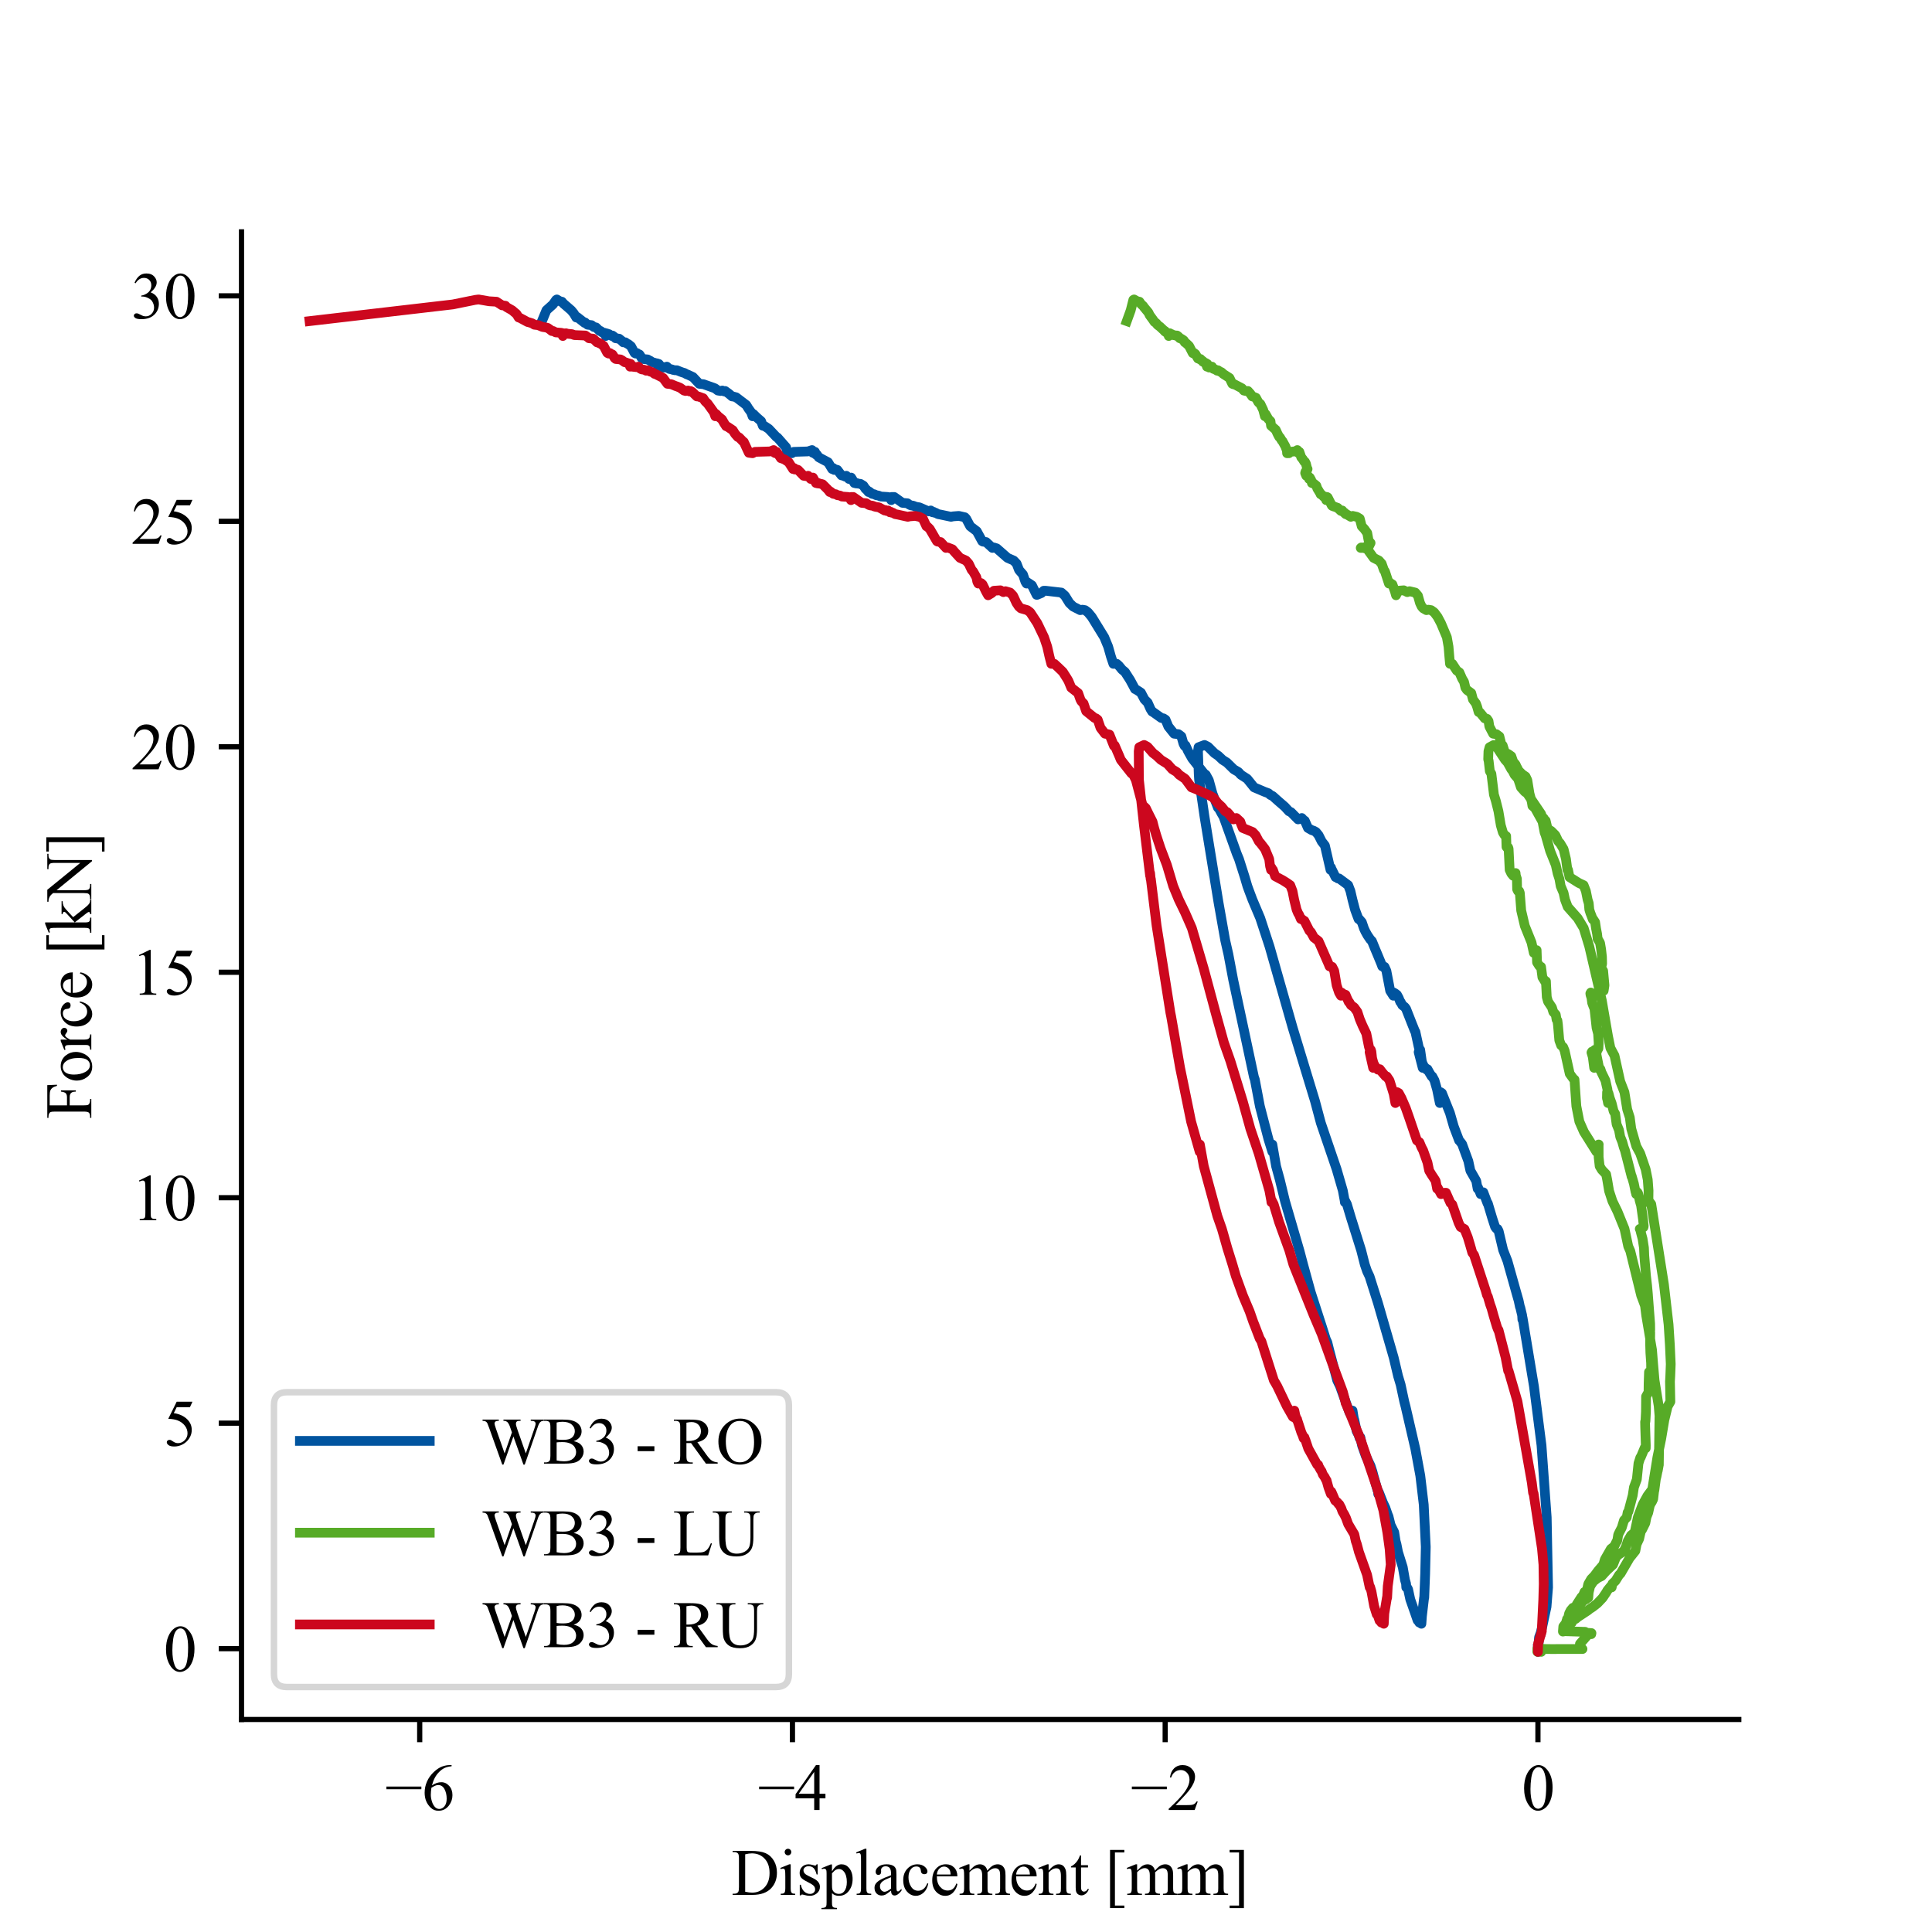 <?xml version="1.0" encoding="utf-8" standalone="no"?>
<!DOCTYPE svg PUBLIC "-//W3C//DTD SVG 1.1//EN"
  "http://www.w3.org/Graphics/SVG/1.1/DTD/svg11.dtd">
<svg xmlns:xlink="http://www.w3.org/1999/xlink" width="297.638pt" height="297.638pt" viewBox="0 0 297.638 297.638" xmlns="http://www.w3.org/2000/svg" version="1.1">
 <defs>
  <style type="text/css">*{stroke-linejoin: round; stroke-linecap: butt}</style>
 </defs>
 <g id="figure_1">
  <g id="patch_1">
   <path d="M 0 297.638 
L 297.638 297.638 
L 297.638 0 
L 0 0 
z
" style="fill: #ffffff"/>
  </g>
  <g id="axes_1">
   <g id="patch_2">
    <path d="M 37.205 264.898 
L 267.874 264.898 
L 267.874 35.717 
L 37.205 35.717 
z
" style="fill: #ffffff"/>
   </g>
   <g id="matplotlib.axis_1">
    <g id="xtick_1">
     <g id="line2d_1">
      <defs>
       <path id="m7680549f0a" d="M 0 0 
L 0 3.5 
" style="stroke: #000000; stroke-width: 0.8"/>
      </defs>
      <g>
       <use xlink:href="#m7680549f0a" x="64.658" y="264.898" style="stroke: #000000; stroke-width: 0.8"/>
      </g>
     </g>
     <g id="text_1">
      <!-- −6 -->
      <g transform="translate(59.339 278.841) scale(0.1 -0.1)">
       <defs>
        <path id="TimesNewRomanPSMT-2212" d="M 3484 2000 
L 116 2000 
L 116 2256 
L 3484 2256 
L 3484 2000 
z
" transform="scale(0.016)"/>
        <path id="TimesNewRomanPSMT-36" d="M 2869 4325 
L 2869 4209 
Q 2456 4169 2195 4045 
Q 1934 3922 1679 3669 
Q 1425 3416 1258 3105 
Q 1091 2794 978 2366 
Q 1428 2675 1881 2675 
Q 2316 2675 2634 2325 
Q 2953 1975 2953 1425 
Q 2953 894 2631 456 
Q 2244 -75 1606 -75 
Q 1172 -75 869 213 
Q 275 772 275 1663 
Q 275 2231 503 2743 
Q 731 3256 1154 3653 
Q 1578 4050 1965 4187 
Q 2353 4325 2688 4325 
L 2869 4325 
z
M 925 2138 
Q 869 1716 869 1456 
Q 869 1156 980 804 
Q 1091 453 1309 247 
Q 1469 100 1697 100 
Q 1969 100 2183 356 
Q 2397 613 2397 1088 
Q 2397 1622 2184 2012 
Q 1972 2403 1581 2403 
Q 1463 2403 1327 2353 
Q 1191 2303 925 2138 
z
" transform="scale(0.016)"/>
       </defs>
       <use xlink:href="#TimesNewRomanPSMT-2212"/>
       <use xlink:href="#TimesNewRomanPSMT-36" x="56.396"/>
      </g>
     </g>
    </g>
    <g id="xtick_2">
     <g id="line2d_2">
      <g>
       <use xlink:href="#m7680549f0a" x="122.082" y="264.898" style="stroke: #000000; stroke-width: 0.8"/>
      </g>
     </g>
     <g id="text_2">
      <!-- −4 -->
      <g transform="translate(116.762 278.841) scale(0.1 -0.1)">
       <defs>
        <path id="TimesNewRomanPSMT-34" d="M 2978 1563 
L 2978 1119 
L 2409 1119 
L 2409 0 
L 1894 0 
L 1894 1119 
L 100 1119 
L 100 1519 
L 2066 4325 
L 2409 4325 
L 2409 1563 
L 2978 1563 
z
M 1894 1563 
L 1894 3666 
L 406 1563 
L 1894 1563 
z
" transform="scale(0.016)"/>
       </defs>
       <use xlink:href="#TimesNewRomanPSMT-2212"/>
       <use xlink:href="#TimesNewRomanPSMT-34" x="56.396"/>
      </g>
     </g>
    </g>
    <g id="xtick_3">
     <g id="line2d_3">
      <g>
       <use xlink:href="#m7680549f0a" x="179.505" y="264.898" style="stroke: #000000; stroke-width: 0.8"/>
      </g>
     </g>
     <g id="text_3">
      <!-- −2 -->
      <g transform="translate(174.186 278.841) scale(0.1 -0.1)">
       <defs>
        <path id="TimesNewRomanPSMT-32" d="M 2934 816 
L 2638 0 
L 138 0 
L 138 116 
Q 1241 1122 1691 1759 
Q 2141 2397 2141 2925 
Q 2141 3328 1894 3587 
Q 1647 3847 1303 3847 
Q 991 3847 742 3664 
Q 494 3481 375 3128 
L 259 3128 
Q 338 3706 661 4015 
Q 984 4325 1469 4325 
Q 1984 4325 2329 3994 
Q 2675 3663 2675 3213 
Q 2675 2891 2525 2569 
Q 2294 2063 1775 1497 
Q 997 647 803 472 
L 1909 472 
Q 2247 472 2383 497 
Q 2519 522 2628 598 
Q 2738 675 2819 816 
L 2934 816 
z
" transform="scale(0.016)"/>
       </defs>
       <use xlink:href="#TimesNewRomanPSMT-2212"/>
       <use xlink:href="#TimesNewRomanPSMT-32" x="56.396"/>
      </g>
     </g>
    </g>
    <g id="xtick_4">
     <g id="line2d_4">
      <g>
       <use xlink:href="#m7680549f0a" x="236.929" y="264.898" style="stroke: #000000; stroke-width: 0.8"/>
      </g>
     </g>
     <g id="text_4">
      <!-- 0 -->
      <g transform="translate(234.429 278.841) scale(0.1 -0.1)">
       <defs>
        <path id="TimesNewRomanPSMT-30" d="M 231 2094 
Q 231 2819 450 3342 
Q 669 3866 1031 4122 
Q 1313 4325 1613 4325 
Q 2100 4325 2488 3828 
Q 2972 3213 2972 2159 
Q 2972 1422 2759 906 
Q 2547 391 2217 158 
Q 1888 -75 1581 -75 
Q 975 -75 572 641 
Q 231 1244 231 2094 
z
M 844 2016 
Q 844 1141 1059 588 
Q 1238 122 1591 122 
Q 1759 122 1940 273 
Q 2122 425 2216 781 
Q 2359 1319 2359 2297 
Q 2359 3022 2209 3506 
Q 2097 3866 1919 4016 
Q 1791 4119 1609 4119 
Q 1397 4119 1231 3928 
Q 1006 3669 925 3112 
Q 844 2556 844 2016 
z
" transform="scale(0.016)"/>
       </defs>
       <use xlink:href="#TimesNewRomanPSMT-30"/>
      </g>
     </g>
    </g>
    <g id="text_5">
     <!-- Displacement [mm] -->
     <g transform="translate(112.69 291.924) scale(0.1 -0.1)">
      <defs>
       <path id="TimesNewRomanPSMT-44" d="M 109 0 
L 109 116 
L 269 116 
Q 538 116 650 288 
Q 719 391 719 750 
L 719 3488 
Q 719 3884 631 3984 
Q 509 4122 269 4122 
L 109 4122 
L 109 4238 
L 1834 4238 
Q 2784 4238 3279 4022 
Q 3775 3806 4076 3303 
Q 4378 2800 4378 2141 
Q 4378 1256 3841 663 
Q 3238 0 2003 0 
L 109 0 
z
M 1319 306 
Q 1716 219 1984 219 
Q 2709 219 3187 728 
Q 3666 1238 3666 2109 
Q 3666 2988 3187 3494 
Q 2709 4000 1959 4000 
Q 1678 4000 1319 3909 
L 1319 306 
z
" transform="scale(0.016)"/>
       <path id="TimesNewRomanPSMT-69" d="M 928 4444 
Q 1059 4444 1151 4351 
Q 1244 4259 1244 4128 
Q 1244 3997 1151 3903 
Q 1059 3809 928 3809 
Q 797 3809 703 3903 
Q 609 3997 609 4128 
Q 609 4259 701 4351 
Q 794 4444 928 4444 
z
M 1188 2947 
L 1188 647 
Q 1188 378 1227 289 
Q 1266 200 1342 156 
Q 1419 113 1622 113 
L 1622 0 
L 231 0 
L 231 113 
Q 441 113 512 153 
Q 584 194 626 287 
Q 669 381 669 647 
L 669 1750 
Q 669 2216 641 2353 
Q 619 2453 572 2492 
Q 525 2531 444 2531 
Q 356 2531 231 2484 
L 188 2597 
L 1050 2947 
L 1188 2947 
z
" transform="scale(0.016)"/>
       <path id="TimesNewRomanPSMT-73" d="M 2050 2947 
L 2050 1972 
L 1947 1972 
Q 1828 2431 1642 2597 
Q 1456 2763 1169 2763 
Q 950 2763 815 2647 
Q 681 2531 681 2391 
Q 681 2216 781 2091 
Q 878 1963 1175 1819 
L 1631 1597 
Q 2266 1288 2266 781 
Q 2266 391 1970 151 
Q 1675 -88 1309 -88 
Q 1047 -88 709 6 
Q 606 38 541 38 
Q 469 38 428 -44 
L 325 -44 
L 325 978 
L 428 978 
Q 516 541 762 319 
Q 1009 97 1316 97 
Q 1531 97 1667 223 
Q 1803 350 1803 528 
Q 1803 744 1651 891 
Q 1500 1038 1047 1263 
Q 594 1488 453 1669 
Q 313 1847 313 2119 
Q 313 2472 555 2709 
Q 797 2947 1181 2947 
Q 1350 2947 1591 2875 
Q 1750 2828 1803 2828 
Q 1853 2828 1881 2850 
Q 1909 2872 1947 2947 
L 2050 2947 
z
" transform="scale(0.016)"/>
       <path id="TimesNewRomanPSMT-70" d="M -6 2578 
L 875 2934 
L 994 2934 
L 994 2266 
Q 1216 2644 1439 2795 
Q 1663 2947 1909 2947 
Q 2341 2947 2628 2609 
Q 2981 2197 2981 1534 
Q 2981 794 2556 309 
Q 2206 -88 1675 -88 
Q 1444 -88 1275 -22 
Q 1150 25 994 166 
L 994 -706 
Q 994 -1000 1030 -1079 
Q 1066 -1159 1155 -1206 
Q 1244 -1253 1478 -1253 
L 1478 -1369 
L -22 -1369 
L -22 -1253 
L 56 -1253 
Q 228 -1256 350 -1188 
Q 409 -1153 442 -1076 
Q 475 -1000 475 -688 
L 475 2019 
Q 475 2297 450 2372 
Q 425 2447 370 2484 
Q 316 2522 222 2522 
Q 147 2522 31 2478 
L -6 2578 
z
M 994 2081 
L 994 1013 
Q 994 666 1022 556 
Q 1066 375 1236 237 
Q 1406 100 1666 100 
Q 1978 100 2172 344 
Q 2425 663 2425 1241 
Q 2425 1897 2138 2250 
Q 1938 2494 1663 2494 
Q 1513 2494 1366 2419 
Q 1253 2363 994 2081 
z
" transform="scale(0.016)"/>
       <path id="TimesNewRomanPSMT-6c" d="M 1184 4444 
L 1184 647 
Q 1184 378 1223 290 
Q 1263 203 1344 158 
Q 1425 113 1647 113 
L 1647 0 
L 244 0 
L 244 113 
Q 441 113 512 153 
Q 584 194 625 287 
Q 666 381 666 647 
L 666 3247 
Q 666 3731 644 3842 
Q 622 3953 573 3993 
Q 525 4034 450 4034 
Q 369 4034 244 3984 
L 191 4094 
L 1044 4444 
L 1184 4444 
z
" transform="scale(0.016)"/>
       <path id="TimesNewRomanPSMT-61" d="M 1822 413 
Q 1381 72 1269 19 
Q 1100 -59 909 -59 
Q 613 -59 420 144 
Q 228 347 228 678 
Q 228 888 322 1041 
Q 450 1253 767 1440 
Q 1084 1628 1822 1897 
L 1822 2009 
Q 1822 2438 1686 2597 
Q 1550 2756 1291 2756 
Q 1094 2756 978 2650 
Q 859 2544 859 2406 
L 866 2225 
Q 866 2081 792 2003 
Q 719 1925 600 1925 
Q 484 1925 411 2006 
Q 338 2088 338 2228 
Q 338 2497 613 2722 
Q 888 2947 1384 2947 
Q 1766 2947 2009 2819 
Q 2194 2722 2281 2516 
Q 2338 2381 2338 1966 
L 2338 994 
Q 2338 584 2353 492 
Q 2369 400 2405 369 
Q 2441 338 2488 338 
Q 2538 338 2575 359 
Q 2641 400 2828 588 
L 2828 413 
Q 2478 -56 2159 -56 
Q 2006 -56 1915 50 
Q 1825 156 1822 413 
z
M 1822 616 
L 1822 1706 
Q 1350 1519 1213 1441 
Q 966 1303 859 1153 
Q 753 1003 753 825 
Q 753 600 887 451 
Q 1022 303 1197 303 
Q 1434 303 1822 616 
z
" transform="scale(0.016)"/>
       <path id="TimesNewRomanPSMT-63" d="M 2631 1088 
Q 2516 522 2178 217 
Q 1841 -88 1431 -88 
Q 944 -88 581 321 
Q 219 731 219 1428 
Q 219 2103 620 2525 
Q 1022 2947 1584 2947 
Q 2006 2947 2278 2723 
Q 2550 2500 2550 2259 
Q 2550 2141 2473 2067 
Q 2397 1994 2259 1994 
Q 2075 1994 1981 2113 
Q 1928 2178 1911 2362 
Q 1894 2547 1784 2644 
Q 1675 2738 1481 2738 
Q 1169 2738 978 2506 
Q 725 2200 725 1697 
Q 725 1184 976 792 
Q 1228 400 1656 400 
Q 1963 400 2206 609 
Q 2378 753 2541 1131 
L 2631 1088 
z
" transform="scale(0.016)"/>
       <path id="TimesNewRomanPSMT-65" d="M 681 1784 
Q 678 1147 991 784 
Q 1303 422 1725 422 
Q 2006 422 2214 576 
Q 2422 731 2563 1106 
L 2659 1044 
Q 2594 616 2278 264 
Q 1963 -88 1488 -88 
Q 972 -88 605 314 
Q 238 716 238 1394 
Q 238 2128 614 2539 
Q 991 2950 1559 2950 
Q 2041 2950 2350 2633 
Q 2659 2316 2659 1784 
L 681 1784 
z
M 681 1966 
L 2006 1966 
Q 1991 2241 1941 2353 
Q 1863 2528 1708 2628 
Q 1553 2728 1384 2728 
Q 1125 2728 920 2526 
Q 716 2325 681 1966 
z
" transform="scale(0.016)"/>
       <path id="TimesNewRomanPSMT-6d" d="M 1050 2338 
Q 1363 2650 1419 2697 
Q 1559 2816 1721 2881 
Q 1884 2947 2044 2947 
Q 2313 2947 2506 2790 
Q 2700 2634 2766 2338 
Q 3088 2713 3309 2830 
Q 3531 2947 3766 2947 
Q 3994 2947 4170 2830 
Q 4347 2713 4450 2447 
Q 4519 2266 4519 1878 
L 4519 647 
Q 4519 378 4559 278 
Q 4591 209 4675 161 
Q 4759 113 4950 113 
L 4950 0 
L 3538 0 
L 3538 113 
L 3597 113 
Q 3781 113 3884 184 
Q 3956 234 3988 344 
Q 4000 397 4000 647 
L 4000 1878 
Q 4000 2228 3916 2372 
Q 3794 2572 3525 2572 
Q 3359 2572 3192 2489 
Q 3025 2406 2788 2181 
L 2781 2147 
L 2788 2013 
L 2788 647 
Q 2788 353 2820 281 
Q 2853 209 2943 161 
Q 3034 113 3253 113 
L 3253 0 
L 1806 0 
L 1806 113 
Q 2044 113 2133 169 
Q 2222 225 2256 338 
Q 2272 391 2272 647 
L 2272 1878 
Q 2272 2228 2169 2381 
Q 2031 2581 1784 2581 
Q 1616 2581 1450 2491 
Q 1191 2353 1050 2181 
L 1050 647 
Q 1050 366 1089 281 
Q 1128 197 1204 155 
Q 1281 113 1516 113 
L 1516 0 
L 100 0 
L 100 113 
Q 297 113 375 155 
Q 453 197 493 289 
Q 534 381 534 647 
L 534 1741 
Q 534 2213 506 2350 
Q 484 2453 437 2492 
Q 391 2531 309 2531 
Q 222 2531 100 2484 
L 53 2597 
L 916 2947 
L 1050 2947 
L 1050 2338 
z
" transform="scale(0.016)"/>
       <path id="TimesNewRomanPSMT-6e" d="M 1034 2341 
Q 1538 2947 1994 2947 
Q 2228 2947 2397 2830 
Q 2566 2713 2666 2444 
Q 2734 2256 2734 1869 
L 2734 647 
Q 2734 375 2778 278 
Q 2813 200 2889 156 
Q 2966 113 3172 113 
L 3172 0 
L 1756 0 
L 1756 113 
L 1816 113 
Q 2016 113 2095 173 
Q 2175 234 2206 353 
Q 2219 400 2219 647 
L 2219 1819 
Q 2219 2209 2117 2386 
Q 2016 2563 1775 2563 
Q 1403 2563 1034 2156 
L 1034 647 
Q 1034 356 1069 288 
Q 1113 197 1189 155 
Q 1266 113 1500 113 
L 1500 0 
L 84 0 
L 84 113 
L 147 113 
Q 366 113 442 223 
Q 519 334 519 647 
L 519 1709 
Q 519 2225 495 2337 
Q 472 2450 423 2490 
Q 375 2531 294 2531 
Q 206 2531 84 2484 
L 38 2597 
L 900 2947 
L 1034 2947 
L 1034 2341 
z
" transform="scale(0.016)"/>
       <path id="TimesNewRomanPSMT-74" d="M 1031 3803 
L 1031 2863 
L 1700 2863 
L 1700 2644 
L 1031 2644 
L 1031 788 
Q 1031 509 1111 412 
Q 1191 316 1316 316 
Q 1419 316 1516 380 
Q 1613 444 1666 569 
L 1788 569 
Q 1678 263 1478 108 
Q 1278 -47 1066 -47 
Q 922 -47 784 33 
Q 647 113 581 261 
Q 516 409 516 719 
L 516 2644 
L 63 2644 
L 63 2747 
Q 234 2816 414 2980 
Q 594 3144 734 3369 
Q 806 3488 934 3803 
L 1031 3803 
z
" transform="scale(0.016)"/>
       <path id="TimesNewRomanPSMT-20" transform="scale(0.016)"/>
       <path id="TimesNewRomanPSMT-5b" d="M 1900 -1269 
L 525 -1269 
L 525 4334 
L 1900 4334 
L 1900 4088 
L 994 4088 
L 994 -1025 
L 1900 -1025 
L 1900 -1269 
z
" transform="scale(0.016)"/>
       <path id="TimesNewRomanPSMT-5d" d="M 234 4334 
L 1609 4334 
L 1609 -1272 
L 234 -1272 
L 234 -1025 
L 1141 -1025 
L 1141 4088 
L 234 4088 
L 234 4334 
z
" transform="scale(0.016)"/>
      </defs>
      <use xlink:href="#TimesNewRomanPSMT-44"/>
      <use xlink:href="#TimesNewRomanPSMT-69" x="72.217"/>
      <use xlink:href="#TimesNewRomanPSMT-73" x="100"/>
      <use xlink:href="#TimesNewRomanPSMT-70" x="138.916"/>
      <use xlink:href="#TimesNewRomanPSMT-6c" x="188.916"/>
      <use xlink:href="#TimesNewRomanPSMT-61" x="216.699"/>
      <use xlink:href="#TimesNewRomanPSMT-63" x="261.084"/>
      <use xlink:href="#TimesNewRomanPSMT-65" x="305.469"/>
      <use xlink:href="#TimesNewRomanPSMT-6d" x="349.854"/>
      <use xlink:href="#TimesNewRomanPSMT-65" x="427.637"/>
      <use xlink:href="#TimesNewRomanPSMT-6e" x="472.021"/>
      <use xlink:href="#TimesNewRomanPSMT-74" x="522.021"/>
      <use xlink:href="#TimesNewRomanPSMT-20" x="549.805"/>
      <use xlink:href="#TimesNewRomanPSMT-5b" x="574.805"/>
      <use xlink:href="#TimesNewRomanPSMT-6d" x="608.105"/>
      <use xlink:href="#TimesNewRomanPSMT-6d" x="685.889"/>
      <use xlink:href="#TimesNewRomanPSMT-5d" x="763.672"/>
     </g>
    </g>
   </g>
   <g id="matplotlib.axis_2">
    <g id="ytick_1">
     <g id="line2d_5">
      <defs>
       <path id="m16198e2a88" d="M 0 0 
L -3.5 0 
" style="stroke: #000000; stroke-width: 0.8"/>
      </defs>
      <g>
       <use xlink:href="#m16198e2a88" x="37.205" y="253.986" style="stroke: #000000; stroke-width: 0.8"/>
      </g>
     </g>
     <g id="text_6">
      <!-- 0 -->
      <g transform="translate(25.205 257.457) scale(0.1 -0.1)">
       <use xlink:href="#TimesNewRomanPSMT-30"/>
      </g>
     </g>
    </g>
    <g id="ytick_2">
     <g id="line2d_6">
      <g>
       <use xlink:href="#m16198e2a88" x="37.205" y="219.251" style="stroke: #000000; stroke-width: 0.8"/>
      </g>
     </g>
     <g id="text_7">
      <!-- 5 -->
      <g transform="translate(25.205 222.723) scale(0.1 -0.1)">
       <defs>
        <path id="TimesNewRomanPSMT-35" d="M 2778 4238 
L 2534 3706 
L 1259 3706 
L 981 3138 
Q 1809 3016 2294 2522 
Q 2709 2097 2709 1522 
Q 2709 1188 2573 903 
Q 2438 619 2231 419 
Q 2025 219 1772 97 
Q 1413 -75 1034 -75 
Q 653 -75 479 54 
Q 306 184 306 341 
Q 306 428 378 495 
Q 450 563 559 563 
Q 641 563 702 538 
Q 763 513 909 409 
Q 1144 247 1384 247 
Q 1750 247 2026 523 
Q 2303 800 2303 1197 
Q 2303 1581 2056 1914 
Q 1809 2247 1375 2428 
Q 1034 2569 447 2591 
L 1259 4238 
L 2778 4238 
z
" transform="scale(0.016)"/>
       </defs>
       <use xlink:href="#TimesNewRomanPSMT-35"/>
      </g>
     </g>
    </g>
    <g id="ytick_3">
     <g id="line2d_7">
      <g>
       <use xlink:href="#m16198e2a88" x="37.205" y="184.516" style="stroke: #000000; stroke-width: 0.8"/>
      </g>
     </g>
     <g id="text_8">
      <!-- 10 -->
      <g transform="translate(20.205 187.988) scale(0.1 -0.1)">
       <defs>
        <path id="TimesNewRomanPSMT-31" d="M 750 3822 
L 1781 4325 
L 1884 4325 
L 1884 747 
Q 1884 391 1914 303 
Q 1944 216 2037 169 
Q 2131 122 2419 116 
L 2419 0 
L 825 0 
L 825 116 
Q 1125 122 1212 167 
Q 1300 213 1334 289 
Q 1369 366 1369 747 
L 1369 3034 
Q 1369 3497 1338 3628 
Q 1316 3728 1258 3775 
Q 1200 3822 1119 3822 
Q 1003 3822 797 3725 
L 750 3822 
z
" transform="scale(0.016)"/>
       </defs>
       <use xlink:href="#TimesNewRomanPSMT-31"/>
       <use xlink:href="#TimesNewRomanPSMT-30" x="50"/>
      </g>
     </g>
    </g>
    <g id="ytick_4">
     <g id="line2d_8">
      <g>
       <use xlink:href="#m16198e2a88" x="37.205" y="149.782" style="stroke: #000000; stroke-width: 0.8"/>
      </g>
     </g>
     <g id="text_9">
      <!-- 15 -->
      <g transform="translate(20.205 153.254) scale(0.1 -0.1)">
       <use xlink:href="#TimesNewRomanPSMT-31"/>
       <use xlink:href="#TimesNewRomanPSMT-35" x="50"/>
      </g>
     </g>
    </g>
    <g id="ytick_5">
     <g id="line2d_9">
      <g>
       <use xlink:href="#m16198e2a88" x="37.205" y="115.047" style="stroke: #000000; stroke-width: 0.8"/>
      </g>
     </g>
     <g id="text_10">
      <!-- 20 -->
      <g transform="translate(20.205 118.519) scale(0.1 -0.1)">
       <use xlink:href="#TimesNewRomanPSMT-32"/>
       <use xlink:href="#TimesNewRomanPSMT-30" x="50"/>
      </g>
     </g>
    </g>
    <g id="ytick_6">
     <g id="line2d_10">
      <g>
       <use xlink:href="#m16198e2a88" x="37.205" y="80.313" style="stroke: #000000; stroke-width: 0.8"/>
      </g>
     </g>
     <g id="text_11">
      <!-- 25 -->
      <g transform="translate(20.205 83.785) scale(0.1 -0.1)">
       <use xlink:href="#TimesNewRomanPSMT-32"/>
       <use xlink:href="#TimesNewRomanPSMT-35" x="50"/>
      </g>
     </g>
    </g>
    <g id="ytick_7">
     <g id="line2d_11">
      <g>
       <use xlink:href="#m16198e2a88" x="37.205" y="45.578" style="stroke: #000000; stroke-width: 0.8"/>
      </g>
     </g>
     <g id="text_12">
      <!-- 30 -->
      <g transform="translate(20.205 49.05) scale(0.1 -0.1)">
       <defs>
        <path id="TimesNewRomanPSMT-33" d="M 325 3431 
Q 506 3859 782 4092 
Q 1059 4325 1472 4325 
Q 1981 4325 2253 3994 
Q 2459 3747 2459 3466 
Q 2459 3003 1878 2509 
Q 2269 2356 2469 2072 
Q 2669 1788 2669 1403 
Q 2669 853 2319 450 
Q 1863 -75 997 -75 
Q 569 -75 414 31 
Q 259 138 259 259 
Q 259 350 332 419 
Q 406 488 509 488 
Q 588 488 669 463 
Q 722 447 909 348 
Q 1097 250 1169 231 
Q 1284 197 1416 197 
Q 1734 197 1970 444 
Q 2206 691 2206 1028 
Q 2206 1275 2097 1509 
Q 2016 1684 1919 1775 
Q 1784 1900 1550 2001 
Q 1316 2103 1072 2103 
L 972 2103 
L 972 2197 
Q 1219 2228 1467 2375 
Q 1716 2522 1828 2728 
Q 1941 2934 1941 3181 
Q 1941 3503 1739 3701 
Q 1538 3900 1238 3900 
Q 753 3900 428 3381 
L 325 3431 
z
" transform="scale(0.016)"/>
       </defs>
       <use xlink:href="#TimesNewRomanPSMT-33"/>
       <use xlink:href="#TimesNewRomanPSMT-30" x="50"/>
      </g>
     </g>
    </g>
    <g id="text_13">
     <!-- Force [kN] -->
     <g transform="translate(14.066 172.382) rotate(-90) scale(0.1 -0.1)">
      <defs>
       <path id="TimesNewRomanPSMT-46" d="M 1309 4006 
L 1309 2341 
L 2081 2341 
Q 2347 2341 2470 2458 
Q 2594 2575 2634 2922 
L 2750 2922 
L 2750 1488 
L 2634 1488 
Q 2631 1734 2570 1850 
Q 2509 1966 2401 2023 
Q 2294 2081 2081 2081 
L 1309 2081 
L 1309 750 
Q 1309 428 1350 325 
Q 1381 247 1481 191 
Q 1619 116 1769 116 
L 1922 116 
L 1922 0 
L 103 0 
L 103 116 
L 253 116 
Q 516 116 634 269 
Q 709 369 709 750 
L 709 3488 
Q 709 3809 669 3913 
Q 638 3991 541 4047 
Q 406 4122 253 4122 
L 103 4122 
L 103 4238 
L 3256 4238 
L 3297 3306 
L 3188 3306 
Q 3106 3603 2998 3742 
Q 2891 3881 2733 3943 
Q 2575 4006 2244 4006 
L 1309 4006 
z
" transform="scale(0.016)"/>
       <path id="TimesNewRomanPSMT-6f" d="M 1600 2947 
Q 2250 2947 2644 2453 
Q 2978 2031 2978 1484 
Q 2978 1100 2793 706 
Q 2609 313 2286 112 
Q 1963 -88 1566 -88 
Q 919 -88 538 428 
Q 216 863 216 1403 
Q 216 1797 411 2186 
Q 606 2575 925 2761 
Q 1244 2947 1600 2947 
z
M 1503 2744 
Q 1338 2744 1170 2645 
Q 1003 2547 900 2300 
Q 797 2053 797 1666 
Q 797 1041 1045 587 
Q 1294 134 1700 134 
Q 2003 134 2200 384 
Q 2397 634 2397 1244 
Q 2397 2006 2069 2444 
Q 1847 2744 1503 2744 
z
" transform="scale(0.016)"/>
       <path id="TimesNewRomanPSMT-72" d="M 1038 2947 
L 1038 2303 
Q 1397 2947 1775 2947 
Q 1947 2947 2059 2842 
Q 2172 2738 2172 2600 
Q 2172 2478 2090 2393 
Q 2009 2309 1897 2309 
Q 1788 2309 1652 2417 
Q 1516 2525 1450 2525 
Q 1394 2525 1328 2463 
Q 1188 2334 1038 2041 
L 1038 669 
Q 1038 431 1097 309 
Q 1138 225 1241 169 
Q 1344 113 1538 113 
L 1538 0 
L 72 0 
L 72 113 
Q 291 113 397 181 
Q 475 231 506 341 
Q 522 394 522 644 
L 522 1753 
Q 522 2253 501 2348 
Q 481 2444 426 2487 
Q 372 2531 291 2531 
Q 194 2531 72 2484 
L 41 2597 
L 906 2947 
L 1038 2947 
z
" transform="scale(0.016)"/>
       <path id="TimesNewRomanPSMT-6b" d="M 1047 4444 
L 1047 1594 
L 1775 2259 
Q 2006 2472 2044 2528 
Q 2069 2566 2069 2603 
Q 2069 2666 2017 2711 
Q 1966 2756 1847 2763 
L 1847 2863 
L 3091 2863 
L 3091 2763 
Q 2834 2756 2664 2684 
Q 2494 2613 2291 2428 
L 1556 1750 
L 2291 822 
Q 2597 438 2703 334 
Q 2853 188 2966 144 
Q 3044 113 3238 113 
L 3238 0 
L 1847 0 
L 1847 113 
Q 1966 116 2008 148 
Q 2050 181 2050 241 
Q 2050 313 1925 472 
L 1047 1594 
L 1047 644 
Q 1047 366 1086 278 
Q 1125 191 1197 153 
Q 1269 116 1509 113 
L 1509 0 
L 53 0 
L 53 113 
Q 272 113 381 166 
Q 447 200 481 272 
Q 528 375 528 628 
L 528 3234 
Q 528 3731 506 3842 
Q 484 3953 434 3995 
Q 384 4038 303 4038 
Q 238 4038 106 3984 
L 53 4094 
L 903 4444 
L 1047 4444 
z
" transform="scale(0.016)"/>
       <path id="TimesNewRomanPSMT-4e" d="M -84 4238 
L 1066 4238 
L 3656 1059 
L 3656 3503 
Q 3656 3894 3569 3991 
Q 3453 4122 3203 4122 
L 3056 4122 
L 3056 4238 
L 4531 4238 
L 4531 4122 
L 4381 4122 
Q 4113 4122 4000 3959 
Q 3931 3859 3931 3503 
L 3931 -69 
L 3819 -69 
L 1025 3344 
L 1025 734 
Q 1025 344 1109 247 
Q 1228 116 1475 116 
L 1625 116 
L 1625 0 
L 150 0 
L 150 116 
L 297 116 
Q 569 116 681 278 
Q 750 378 750 734 
L 750 3681 
Q 566 3897 470 3965 
Q 375 4034 191 4094 
Q 100 4122 -84 4122 
L -84 4238 
z
" transform="scale(0.016)"/>
      </defs>
      <use xlink:href="#TimesNewRomanPSMT-46"/>
      <use xlink:href="#TimesNewRomanPSMT-6f" x="55.615"/>
      <use xlink:href="#TimesNewRomanPSMT-72" x="105.615"/>
      <use xlink:href="#TimesNewRomanPSMT-63" x="138.916"/>
      <use xlink:href="#TimesNewRomanPSMT-65" x="183.301"/>
      <use xlink:href="#TimesNewRomanPSMT-20" x="227.686"/>
      <use xlink:href="#TimesNewRomanPSMT-5b" x="252.686"/>
      <use xlink:href="#TimesNewRomanPSMT-6b" x="285.986"/>
      <use xlink:href="#TimesNewRomanPSMT-4e" x="335.986"/>
      <use xlink:href="#TimesNewRomanPSMT-5d" x="408.203"/>
     </g>
    </g>
   </g>
   <g id="line2d_12">
    <path d="M 236.932 254.011 
L 236.94 254.48 
L 237.104 252.243 
L 237.34 251.596 
L 237.385 251.754 
L 237.381 251.465 
L 237.603 250.57 
L 238.252 247.544 
L 238.491 244.531 
L 238.281 233.763 
L 237.48 222.662 
L 236.319 213.589 
L 234.562 203.009 
L 234.536 203.287 
L 234.497 202.641 
L 234.217 201.467 
L 234.155 201.321 
L 233.96 200.39 
L 233.621 199.202 
L 232.229 194.256 
L 231.566 192.568 
L 230.877 189.657 
L 230.701 189.324 
L 230.658 189.372 
L 230.518 189.254 
L 230.334 189.018 
L 229.895 187.67 
L 229.208 185.378 
L 229.188 185.44 
L 229.14 185.329 
L 228.516 183.683 
L 228.41 183.752 
L 228.275 183.683 
L 228.175 183.752 
L 228.103 183.961 
L 228.054 183.822 
L 227.69 182.919 
L 227.641 183.127 
L 227.431 181.946 
L 227.239 181.599 
L 226.524 180.348 
L 226.211 178.889 
L 225.243 176.25 
L 224.867 175.763 
L 224.784 175.694 
L 223.966 173.54 
L 223.747 172.776 
L 223.368 171.456 
L 222.142 168.4 
L 221.944 168.261 
L 221.832 169.928 
L 221.815 169.928 
L 221.39 167.844 
L 220.994 166.454 
L 220.658 165.829 
L 220.563 165.829 
L 220.181 165.204 
L 219.917 164.718 
L 219.871 164.787 
L 219.774 164.787 
L 219.527 164.44 
L 219.472 164.509 
L 219.111 163.745 
L 218.749 162.356 
L 218.553 162.078 
L 219.179 164.509 
L 218.789 161.731 
L 218.746 162.286 
L 218.688 161.8 
L 218.551 161.244 
L 218.051 158.952 
L 217.988 158.882 
L 217.488 157.632 
L 216.613 155.409 
L 216.403 155.131 
L 216.033 154.853 
L 215.78 154.367 
L 215.725 154.367 
L 215.478 153.742 
L 215.211 153.255 
L 214.942 153.047 
L 214.887 153.047 
L 214.718 152.908 
L 214.652 153.394 
L 214.166 152.63 
L 214.008 151.796 
L 213.581 149.573 
L 213.299 148.948 
L 212.949 148.879 
L 212.794 148.462 
L 212.191 147.003 
L 211.867 146.239 
L 211.358 144.988 
L 211.094 144.711 
L 210.669 144.085 
L 210.359 143.53 
L 210.132 143.043 
L 209.802 142.071 
L 209.38 141.584 
L 209.294 141.584 
L 208.952 140.681 
L 208.751 140.126 
L 208.352 138.597 
L 208.045 137.277 
L 207.7 136.374 
L 206.294 135.332 
L 206.121 135.332 
L 205.949 135.193 
L 205.748 135.124 
L 205.203 134.012 
L 205.145 134.012 
L 205.059 133.665 
L 204.973 134.012 
L 204.111 130.261 
L 203.623 129.636 
L 203.135 128.663 
L 202.733 128.177 
L 202.36 127.969 
L 202.102 127.899 
L 201.499 127.552 
L 201.011 126.44 
L 200.867 126.371 
L 200.551 126.023 
L 199.977 126.232 
L 198.886 125.12 
L 198.57 124.981 
L 197.938 124.287 
L 196.819 123.314 
L 196.043 122.619 
L 195.728 122.48 
L 195.412 122.203 
L 194.838 121.994 
L 193.201 121.299 
L 192.139 119.98 
L 191.162 119.354 
L 190.789 118.938 
L 190.071 118.521 
L 189.009 117.479 
L 188.349 117.062 
L 187.688 116.437 
L 187.085 116.02 
L 186.109 115.047 
L 185.564 114.769 
L 184.645 115.117 
L 184.559 115.742 
L 184.674 119.215 
L 184.731 120.119 
L 185.564 125.815 
L 187.717 139.014 
L 188.751 144.85 
L 189.239 147.003 
L 189.985 150.963 
L 193.172 165.899 
L 193.316 166.315 
L 194.091 170.414 
L 195.412 175.485 
L 196.015 177.431 
L 196.015 176.319 
L 196.015 176.319 
L 196.589 179.654 
L 197.163 181.738 
L 197.967 185.051 
L 200.207 192.735 
L 200.752 194.805 
L 201.929 199.077 
L 203.652 204.398 
L 204.255 206.309 
L 204.485 206.809 
L 204.772 207.969 
L 206.006 212.651 
L 206.437 213.541 
L 207.901 217.605 
L 208.421 218.41 
L 208.415 217.917 
L 208.369 217.32 
L 208.602 218.765 
L 208.613 218.654 
L 208.688 218.98 
L 208.998 220.481 
L 209.294 221.015 
L 209.475 221.585 
L 209.549 221.495 
L 209.572 221.439 
L 209.584 221.509 
L 209.854 222.738 
L 210.425 224.336 
L 211.143 225.83 
L 211.387 226.587 
L 211.41 226.642 
L 211.64 227.511 
L 211.734 227.837 
L 212.208 229.56 
L 212.291 229.657 
L 212.326 230.158 
L 212.418 229.894 
L 213.061 231.519 
L 213.417 232.269 
L 213.833 233.464 
L 213.896 233.569 
L 214.232 234.93 
L 214.789 236.056 
L 215.008 237.438 
L 215.137 237.89 
L 215.378 239.112 
L 216.104 241.432 
L 216.449 243.412 
L 216.613 243.975 
L 216.647 244.545 
L 216.719 244.489 
L 216.923 244.83 
L 217.264 246.4 
L 218.088 248.748 
L 218.229 249.16 
L 218.39 249.622 
L 218.404 249.578 
L 218.424 249.666 
L 218.49 249.674 
L 218.591 249.674 
L 218.651 249.965 
L 218.686 249.917 
L 218.846 249.822 
L 218.964 249.721 
L 218.976 249.742 
L 218.976 250.151 
L 219.059 248.975 
L 219.398 246.101 
L 219.406 246.115 
L 219.415 246.136 
L 219.558 242.426 
L 219.65 238.313 
L 219.337 231.797 
L 218.806 227.337 
L 218.045 223.218 
L 216.532 216.667 
L 216.34 215.937 
L 215.777 213.311 
L 215.384 211.998 
L 214.712 209.157 
L 212.286 200.744 
L 210.988 196.639 
L 210.603 195.826 
L 210.256 194.812 
L 209.699 192.623 
L 208.102 187.531 
L 207.499 185.51 
L 207.184 184.905 
L 207.155 184.94 
L 207.184 185.211 
L 207.155 184.94 
L 206.868 183.405 
L 205.92 180.14 
L 203.48 172.985 
L 202.59 169.65 
L 199.144 158.327 
L 195.584 145.822 
L 194.148 141.446 
L 192.943 138.597 
L 192.368 137.069 
L 192.167 136.513 
L 191.737 135.054 
L 190.875 132.345 
L 190.531 131.511 
L 188.492 125.815 
L 188.205 125.329 
L 187.717 124.426 
L 187.631 124.426 
L 186.798 122.272 
L 186.224 120.188 
L 185.765 119.354 
L 185.478 119.146 
L 183.669 116.853 
L 183.238 116.089 
L 183.008 115.672 
L 182.635 114.839 
L 182.491 114.908 
L 182.319 114.561 
L 182.003 113.449 
L 181.544 113.102 
L 180.884 113.033 
L 179.994 111.921 
L 179.563 110.879 
L 179.247 110.671 
L 178.903 110.601 
L 177.639 109.698 
L 177.496 109.629 
L 177.237 109.212 
L 176.807 108.239 
L 176.318 107.753 
L 175.773 106.711 
L 175.026 106.225 
L 174.854 106.155 
L 174.596 105.669 
L 174.108 104.766 
L 173.304 103.515 
L 172.873 103.168 
L 172.356 102.543 
L 172.04 102.265 
L 171.524 102.265 
L 171.15 101.153 
L 170.72 99.625 
L 170.117 98.166 
L 168.193 95.04 
L 167.619 94.345 
L 167.159 93.998 
L 166.757 93.929 
L 166.413 93.998 
L 165.322 93.442 
L 164.748 92.887 
L 164.059 91.775 
L 163.513 91.289 
L 161.101 91.011 
L 160.785 91.011 
L 160.441 91.358 
L 159.78 91.636 
L 159.694 91.636 
L 158.977 90.177 
L 158.46 89.83 
L 158.345 89.83 
L 158.259 89.691 
L 158.144 89.899 
L 157.972 89.622 
L 157.598 88.51 
L 156.995 87.815 
L 156.622 86.843 
L 156.163 86.356 
L 155.215 85.94 
L 153.55 84.481 
L 153.119 84.342 
L 152.89 84.411 
L 151.913 83.508 
L 151.425 83.439 
L 151.311 83.369 
L 150.478 81.841 
L 149.473 81.077 
L 148.841 79.896 
L 148.64 79.687 
L 147.722 79.479 
L 146.831 79.549 
L 146.516 79.618 
L 144.879 79.271 
L 144.506 79.201 
L 144.133 78.993 
L 143.989 78.993 
L 143.817 78.854 
L 143.673 78.923 
L 143.386 78.645 
L 143.07 78.784 
L 141.635 78.159 
L 141.204 78.09 
L 140.946 78.02 
L 140.802 77.951 
L 140.572 77.881 
L 140.429 77.881 
L 140.228 77.812 
L 140.084 77.742 
L 139.797 77.534 
L 139.022 77.464 
L 137.759 76.561 
L 137.385 76.561 
L 137.299 77.048 
L 137.213 76.909 
L 137.127 76.631 
L 136.754 76.561 
L 135.691 76.492 
L 135.347 76.353 
L 134.974 76.283 
L 134.686 76.145 
L 134.342 76.075 
L 133.911 75.728 
L 133.796 75.797 
L 133.452 75.38 
L 133.337 75.311 
L 133.021 74.825 
L 132.562 74.547 
L 132.016 74.477 
L 131.959 74.408 
L 131.901 74.477 
L 131.614 74.408 
L 131.385 73.991 
L 131.126 73.574 
L 130.896 73.644 
L 130.782 73.783 
L 130.38 73.296 
L 130.236 73.435 
L 129.92 73.296 
L 129.633 73.227 
L 129.001 72.393 
L 128.743 72.324 
L 128.571 72.324 
L 128.513 72.393 
L 128.456 72.324 
L 128.37 72.115 
L 128.198 72.254 
L 127.566 71.212 
L 126.13 70.448 
L 125.843 70.031 
L 125.7 70.031 
L 125.556 69.614 
L 125.412 69.823 
L 125.211 69.753 
L 125.097 69.337 
L 124.465 69.545 
L 122.283 69.614 
L 121.996 69.823 
L 121.967 69.753 
L 121.91 69.823 
L 121.335 69.753 
L 121.278 69.684 
L 121.106 68.92 
L 119.756 67.391 
L 119.613 67.322 
L 118.436 66.072 
L 117.804 65.655 
L 117.517 65.585 
L 117.258 64.891 
L 116.856 64.543 
L 116.541 64.265 
L 116.052 63.779 
L 115.938 64.126 
L 115.708 63.501 
L 115.306 62.945 
L 114.961 62.39 
L 113.411 61.209 
L 113.153 61.139 
L 112.894 61.07 
L 112.779 61.07 
L 112.291 60.653 
L 111.717 60.236 
L 111.573 60.306 
L 111.286 60.167 
L 111.028 60.236 
L 110.597 60.167 
L 110.138 59.819 
L 108.386 59.194 
L 107.726 59.125 
L 106.75 58.083 
L 106.003 57.735 
L 105.802 57.666 
L 105.429 57.457 
L 105.171 57.388 
L 104.797 57.249 
L 104.625 57.179 
L 104.281 57.041 
L 104.137 57.041 
L 103.993 57.041 
L 103.649 56.971 
L 103.477 56.902 
L 103.103 56.832 
L 102.73 56.485 
L 102.5 56.624 
L 102.299 56.554 
L 102.156 56.624 
L 102.041 56.554 
L 101.955 56.624 
L 101.496 56.068 
L 101.381 56.485 
L 101.295 55.998 
L 100.95 55.929 
L 100.749 55.86 
L 100.462 55.79 
L 100.175 55.582 
L 100.003 55.512 
L 99.773 55.373 
L 99.026 55.304 
L 98.854 55.165 
L 98.653 54.818 
L 98.51 54.609 
L 98.28 54.54 
L 98.136 54.401 
L 97.935 54.47 
L 97.792 54.401 
L 97.734 54.331 
L 97.218 53.359 
L 96.787 53.011 
L 96.615 52.942 
L 96.327 52.733 
L 96.012 52.733 
L 95.811 52.525 
L 95.38 52.178 
L 94.834 52.108 
L 94.633 51.9 
L 94.346 51.691 
L 94.26 51.761 
L 94.203 51.691 
L 93.887 51.622 
L 93.83 51.483 
L 93.801 51.483 
L 93.6 51.414 
L 93.399 51.344 
L 93.37 51.344 
L 93.313 51.761 
L 93.14 51.275 
L 92.767 51.205 
L 92.537 50.997 
L 92.394 50.997 
L 91.82 50.441 
L 91.475 50.371 
L 91.131 50.094 
L 90.528 50.024 
L 90.269 49.816 
L 90.126 49.677 
L 90.068 49.746 
L 88.92 48.843 
L 88.776 48.913 
L 88.403 48.287 
L 88.001 47.801 
L 86.795 46.759 
L 86.565 46.481 
L 86.25 46.412 
L 85.79 46.134 
L 85.675 46.203 
L 85.187 46.898 
L 84.182 47.801 
L 83.493 49.468 
L 83.493 49.468 
" clip-path="url(#p03294c91c9)" style="fill: none; stroke: #00549f; stroke-width: 1.5; stroke-linecap: square"/>
   </g>
   <g id="line2d_13">
    <path d="M 236.922 254.011 
L 236.922 253.989 
L 236.921 254.052 
L 236.977 253.995 
L 237.556 254.032 
L 236.929 254.011 
L 237.413 254.026 
L 237.432 254.48 
L 237.475 253.972 
L 237.495 254.038 
L 237.544 253.98 
L 237.517 254.017 
L 237.249 253.988 
L 236.859 254.256 
L 236.858 254.177 
L 236.841 253.996 
L 236.833 254.45 
L 236.863 254.025 
L 238.925 254.049 
L 243.794 254.043 
L 243.349 254.012 
L 243.404 253.247 
L 244.052 252.506 
L 244.474 252.024 
L 244.446 251.916 
L 244.371 252.052 
L 244.245 251.838 
L 244.463 251.667 
L 244.928 251.596 
L 245.143 251.754 
L 245.175 251.589 
L 244.314 251.532 
L 243.932 251.465 
L 244.024 251.386 
L 244.21 251.399 
L 241.052 251.296 
L 240.782 251.355 
L 240.782 251.287 
L 240.84 250.57 
L 241.506 249.695 
L 241.784 249.271 
L 241.979 248.975 
L 242.132 248.89 
L 242.344 248.205 
L 242.565 247.945 
L 242.901 247.178 
L 243.636 246.031 
L 243.863 245.823 
L 244.104 245.246 
L 244.443 245.121 
L 244.684 244.038 
L 245.132 243.266 
L 245.632 242.752 
L 246.177 242.016 
L 247.004 241.043 
L 247.237 240.252 
L 248.17 238.619 
L 248.684 238.216 
L 249.1 237.389 
L 249.117 237.424 
L 249.163 237.271 
L 249.292 236.452 
L 249.488 236.035 
L 249.841 235.354 
L 250.185 234.222 
L 250.607 233.763 
L 250.748 233.006 
L 250.869 232.867 
L 251.529 230.373 
L 251.718 229.129 
L 252.164 227.914 
L 252.419 225.434 
L 252.703 224.545 
L 252.766 224.517 
L 253.384 223.03 
L 253.395 223.044 
L 253.447 223.03 
L 253.507 223.093 
L 253.536 223.107 
L 253.545 222.662 
L 253.453 219.821 
L 253.438 219.043 
L 253.493 218.959 
L 253.568 217.493 
L 253.59 215.138 
L 253.967 214.478 
L 253.981 213.124 
L 254.041 211.366 
L 254.15 211.311 
L 254.317 211.158 
L 254.334 211.186 
L 254.348 211.206 
L 254.374 211.144 
L 254.363 209.977 
L 254.251 208.4 
L 254.211 207.011 
L 254.228 205.26 
L 254.145 204.864 
L 254.228 204.906 
L 254.216 203.919 
L 253.895 199.744 
L 253.872 199.404 
L 253.751 198.049 
L 253.573 196.535 
L 253.318 193.478 
L 253.266 192.241 
L 253.048 190.838 
L 252.876 190.192 
L 252.666 189.351 
L 252.617 189.324 
L 252.749 189.317 
L 253.189 189.06 
L 253.229 188.893 
L 253.122 187.858 
L 252.824 185.725 
L 252.62 185.017 
L 252.373 183.891 
L 252.261 183.683 
L 252.218 183.752 
L 252.06 183.822 
L 252.06 183.961 
L 251.991 183.544 
L 251.968 183.613 
L 251.716 182.363 
L 251.374 181.182 
L 251.354 181.251 
L 251.328 181.112 
L 250.332 177.222 
L 250.151 176.736 
L 249.918 175.902 
L 249.611 175.138 
L 249.416 174.096 
L 249.048 173.193 
L 248.83 171.595 
L 248.586 171.178 
L 248.293 169.997 
L 247.995 169.164 
L 247.791 168.4 
L 247.581 168.261 
L 247.561 169.164 
L 247.639 169.442 
L 247.73 169.928 
L 247.751 169.511 
L 247.639 167.844 
L 247.326 166.454 
L 246.717 165.204 
L 246.559 164.718 
L 246.513 164.787 
L 246.467 164.787 
L 246.378 164.44 
L 246.349 164.509 
L 245.924 162.356 
L 245.695 162.078 
L 245.594 164.509 
L 245.382 162.842 
L 245.178 162.147 
L 245.261 162.008 
L 245.5 161.939 
L 245.7 161.731 
L 245.922 162.286 
L 246.082 161.8 
L 246.246 161.522 
L 246.289 160.688 
L 246.194 159.23 
L 245.959 158.327 
L 245.637 155.409 
L 245.465 154.992 
L 245.284 154.506 
L 245.181 153.742 
L 245.031 153.255 
L 245.003 153.047 
L 245.014 153.047 
L 245.08 152.908 
L 245.138 153.394 
L 245.927 153.047 
L 247.053 152.63 
L 247.182 151.796 
L 246.978 149.573 
L 246.593 148.948 
L 246.496 148.948 
L 246.72 148.879 
L 246.82 148.462 
L 246.794 147.42 
L 246.662 146.239 
L 246.499 145.266 
L 246.143 144.641 
L 246.123 144.641 
L 246.123 144.572 
L 246.045 143.877 
L 245.884 143.043 
L 245.738 142.071 
L 245.422 141.584 
L 245.393 141.654 
L 245.362 141.584 
L 245.132 140.959 
L 245.017 140.681 
L 244.845 140.126 
L 244.756 139.153 
L 244.584 138.597 
L 244.319 137.277 
L 243.969 136.374 
L 243.228 136.027 
L 241.793 135.124 
L 241.569 134.012 
L 241.471 134.012 
L 241.25 132.345 
L 240.883 130.817 
L 240.343 129.914 
L 240.079 129.636 
L 239.615 128.663 
L 238.993 128.038 
L 238.442 127.691 
L 238.333 127.343 
L 238.123 126.44 
L 238.009 126.371 
L 237.794 126.023 
L 237.695 126.232 
L 237.421 125.398 
L 235.259 122.203 
L 234.937 121.994 
L 234.313 121.299 
L 233.874 119.98 
L 233.326 119.354 
L 233.016 118.729 
L 232.835 118.521 
L 232.263 117.479 
L 231.882 117.062 
L 231.33 116.228 
L 230.963 115.672 
L 230.567 115.047 
L 230.127 114.769 
L 229.478 115.117 
L 229.306 115.742 
L 229.266 116.992 
L 229.335 117.201 
L 229.519 118.799 
L 229.76 119.215 
L 230.15 122.411 
L 230.446 123.384 
L 230.845 124.981 
L 231.207 127.135 
L 231.531 128.246 
L 231.792 128.663 
L 232.034 128.802 
L 232.085 130.469 
L 232.2 130.608 
L 232.335 130.539 
L 232.41 130.747 
L 232.573 134.012 
L 232.835 134.568 
L 233.122 134.915 
L 233.426 134.846 
L 233.486 134.499 
L 233.515 134.846 
L 233.693 135.402 
L 233.69 135.402 
L 233.725 137 
L 233.863 137.277 
L 234.035 137.277 
L 234.139 137.555 
L 234.351 140.265 
L 234.905 142.627 
L 235.941 145.197 
L 236.295 146.795 
L 236.728 146.378 
L 236.792 148.254 
L 237.143 148.809 
L 237.41 148.948 
L 237.618 150.546 
L 238.136 151.38 
L 238.166 151.171 
L 238.183 151.588 
L 238.29 153.603 
L 238.485 154.297 
L 239.086 155.2 
L 239.298 155.895 
L 239.676 156.312 
L 239.8 157.076 
L 239.927 157.215 
L 240.01 157.84 
L 240.222 160.272 
L 240.504 161.036 
L 240.817 161.314 
L 241.046 161.869 
L 241.827 165.412 
L 242.379 166.177 
L 242.562 166.315 
L 242.849 170.414 
L 243.312 172.776 
L 244.018 174.374 
L 245.939 177.431 
L 246.16 177.431 
L 246.292 176.319 
L 246.278 176.319 
L 246.283 178.264 
L 246.438 179.654 
L 246.769 180.209 
L 247.432 180.904 
L 247.598 181.738 
L 247.891 183.474 
L 248.408 185.051 
L 249.189 186.656 
L 250.266 189.31 
L 250.843 192.012 
L 251.161 192.735 
L 252.838 199.584 
L 253.424 201.147 
L 253.613 202.662 
L 254.506 207.969 
L 254.67 210.039 
L 254.897 212.651 
L 255.531 216.604 
L 255.678 218.417 
L 255.652 218.271 
L 255.554 225.691 
L 255.546 225.656 
L 255.52 225.83 
L 255.385 226.587 
L 255.359 226.642 
L 255.184 227.511 
L 255.098 227.837 
L 254.865 229.609 
L 254.834 229.657 
L 254.684 230.943 
L 254.495 231.346 
L 254.317 231.623 
L 254.168 231.922 
L 254.07 232.36 
L 253.924 233.034 
L 253.657 233.708 
L 253.473 234.638 
L 252.959 235.673 
L 252.801 235.868 
L 252.675 236.382 
L 252.522 237.063 
L 252.135 237.89 
L 251.937 238.918 
L 251.044 240.036 
L 249.651 242.433 
L 249.444 242.62 
L 248.87 243.544 
L 248.408 243.975 
L 248.29 244.545 
L 248.224 244.295 
L 248.155 244.371 
L 247.633 245.01 
L 247.435 245.357 
L 246.886 246.17 
L 246.1 246.997 
L 245.367 247.573 
L 244.874 247.891 
L 244.644 248.087 
L 243.016 249.16 
L 242.752 249.396 
L 242.089 249.703 
L 242.094 249.674 
L 242.089 249.947 
L 242.157 249.965 
L 241.325 249.721 
L 241.322 249.742 
L 241.319 250.151 
L 241.408 249.432 
L 241.577 249.262 
L 241.735 248.561 
L 241.968 248.102 
L 242.312 247.693 
L 243.286 247.358 
L 243.992 246.538 
L 244.354 246.386 
L 244.497 246.184 
L 244.684 246.136 
L 244.747 245.323 
L 244.974 244.371 
L 245.477 243.621 
L 246.146 243.1 
L 246.743 242.808 
L 247.466 242.009 
L 248.5 241.037 
L 248.913 239.988 
L 249.223 239.605 
L 250.142 238.966 
L 250.472 238.313 
L 250.78 237.382 
L 251.271 236.535 
L 251.833 236.083 
L 252.33 233.728 
L 253.059 231.797 
L 253.812 230.429 
L 254.541 229.449 
L 255.333 224.517 
L 255.919 221.662 
L 256.404 218.765 
L 256.912 216.667 
L 257.332 215.937 
L 257.271 212.832 
L 257.317 211.998 
L 257.389 210.144 
L 257.257 207.226 
L 257.056 204.058 
L 256.344 197.889 
L 254.386 185.51 
L 253.995 184.982 
L 253.909 184.905 
L 253.892 184.94 
L 253.909 185.211 
L 253.949 184.94 
L 253.969 183.405 
L 253.846 181.738 
L 253.524 180.14 
L 252.689 177.708 
L 252.089 176.597 
L 251.308 173.888 
L 251.081 172.151 
L 250.682 170.9 
L 250.254 168.261 
L 249.605 166.593 
L 248.727 162.634 
L 248.092 161.453 
L 247.728 159.646 
L 246.777 154.158 
L 244.842 145.822 
L 243.978 142.974 
L 243.053 141.446 
L 241.517 139.709 
L 241.101 138.597 
L 240.877 137.555 
L 240.435 136.513 
L 240.237 135.402 
L 239.967 134.568 
L 239.675 133.248 
L 238.809 131.095 
L 238.119 128.663 
L 237.956 128.246 
L 237.637 126.579 
L 236.483 124.495 
L 236.08 124.148 
L 235.981 123.522 
L 235.766 122.758 
L 235.632 122.272 
L 235.293 120.188 
L 235.029 119.632 
L 234.518 119.285 
L 233.952 118.729 
L 233.782 118.382 
L 233.667 118.173 
L 233.475 117.757 
L 233.116 117.34 
L 232.832 116.506 
L 232.344 116.159 
L 231.85 115.95 
L 231.5 114.839 
L 231.391 114.908 
L 231.267 114.561 
L 230.991 113.449 
L 230.521 113.102 
L 230.032 113.033 
L 229.447 111.921 
L 229.318 111.088 
L 229.088 110.74 
L 228.738 110.671 
L 228.005 109.768 
L 227.796 109.698 
L 227.558 108.865 
L 227.379 108.378 
L 226.917 107.753 
L 226.662 106.78 
L 225.996 106.294 
L 225.757 105.947 
L 225.545 105.044 
L 225.252 104.557 
L 224.827 103.585 
L 224.425 103.307 
L 223.747 102.265 
L 223.383 102.265 
L 223.282 101.153 
L 223.156 99.625 
L 222.898 98.166 
L 221.99 96.013 
L 221.473 95.04 
L 220.954 94.345 
L 220.474 93.998 
L 220.069 93.929 
L 219.754 93.998 
L 219.26 93.72 
L 219.019 93.442 
L 218.757 92.887 
L 218.444 91.775 
L 218.031 91.289 
L 217.147 91.08 
L 216.805 91.219 
L 216.257 90.941 
L 215.387 91.011 
L 215.068 91.706 
L 214.913 91.15 
L 214.514 90.038 
L 214.189 89.83 
L 214.112 89.83 
L 214.043 89.691 
L 213.974 89.899 
L 213.362 88.024 
L 213.202 87.815 
L 212.86 86.843 
L 212.432 86.356 
L 211.614 85.94 
L 210.612 84.55 
L 209.71 84.342 
L 209.63 84.411 
L 209.788 84.411 
L 210.905 84.133 
L 211.146 83.647 
L 211.022 83.508 
L 210.893 83.439 
L 210.81 83.091 
L 210.635 82.119 
L 210.187 81.494 
L 209.785 81.077 
L 209.481 79.896 
L 209.021 79.618 
L 208.387 79.479 
L 208.102 79.618 
L 207.528 79.271 
L 207.298 79.201 
L 207.155 78.993 
L 207.069 78.993 
L 206.782 78.645 
L 206.581 78.715 
L 206.064 78.229 
L 205.834 78.159 
L 205.691 78.09 
L 205.432 78.02 
L 205.289 77.881 
L 205.26 77.951 
L 205.203 77.812 
L 205.174 77.881 
L 204.542 76.631 
L 204.427 76.561 
L 204.399 76.631 
L 204.341 76.631 
L 204.341 76.561 
L 204.312 77.048 
L 204.255 76.631 
L 204.083 76.492 
L 203.968 76.561 
L 203.767 76.353 
L 203.681 76.283 
L 203.681 76.283 
L 203.48 76.075 
L 203.451 76.145 
L 203.422 76.006 
L 203.394 76.006 
L 203.02 75.38 
L 202.963 75.311 
L 202.791 74.825 
L 202.36 74.477 
L 202.102 74.408 
L 202.016 73.991 
L 201.786 73.574 
L 201.7 73.644 
L 201.671 73.783 
L 201.614 73.574 
L 201.499 73.296 
L 201.413 73.366 
L 201.24 73.296 
L 201.24 73.296 
L 201.068 72.879 
L 201.125 72.671 
L 201.441 72.254 
L 201.413 72.324 
L 201.183 71.421 
L 201.039 71.143 
L 200.953 71.143 
L 200.695 70.726 
L 200.465 70.448 
L 200.178 69.614 
L 200.092 69.823 
L 199.977 69.753 
L 199.862 69.337 
L 199.776 69.406 
L 199.431 69.545 
L 198.656 69.614 
L 198.57 69.823 
L 198.57 69.753 
L 198.427 69.823 
L 198.427 69.823 
L 198.283 69.823 
L 198.283 69.753 
L 198.254 69.406 
L 198.025 68.781 
L 197.565 67.947 
L 197.479 67.878 
L 197.192 67.391 
L 197.077 67.322 
L 196.819 66.836 
L 196.532 66.21 
L 195.814 65.585 
L 195.728 64.891 
L 195.383 64.543 
L 195.153 64.126 
L 194.952 63.779 
L 194.866 64.126 
L 194.608 63.154 
L 194.177 62.251 
L 193.861 61.973 
L 193.488 61.278 
L 192.971 61.07 
L 192.914 61.07 
L 192.627 60.653 
L 192.254 60.236 
L 192.081 60.236 
L 191.909 60.236 
L 191.622 60.167 
L 191.335 59.819 
L 190.014 59.125 
L 189.985 59.194 
L 189.928 59.125 
L 189.842 59.125 
L 189.411 58.221 
L 188.435 57.596 
L 188.234 57.388 
L 188.119 57.318 
L 187.947 57.249 
L 187.832 57.179 
L 187.631 57.041 
L 187.516 57.11 
L 187.2 56.902 
L 186.942 56.832 
L 186.712 56.485 
L 186.569 56.624 
L 186.425 56.554 
L 186.281 56.624 
L 185.994 56.068 
L 185.937 56.485 
L 185.765 55.929 
L 185.535 55.86 
L 185.334 55.651 
L 185.305 55.721 
L 185.248 55.582 
L 185.133 55.512 
L 184.932 55.304 
L 184.875 55.373 
L 184.817 55.304 
L 184.559 55.234 
L 184.559 55.234 
L 184.157 54.54 
L 184.013 54.47 
L 183.985 54.401 
L 183.898 54.47 
L 183.755 54.401 
L 183.181 53.289 
L 182.578 52.733 
L 182.52 52.733 
L 182.377 52.456 
L 182.291 52.386 
L 181.975 52.178 
L 181.745 52.108 
L 181.601 51.9 
L 181.343 51.691 
L 181.286 51.761 
L 181.228 51.691 
L 180.74 51.622 
L 180.51 51.483 
L 180.309 51.414 
L 180.223 51.344 
L 180.08 51.344 
L 180.051 51.761 
L 180.022 51.344 
L 179.821 51.275 
L 179.649 51.205 
L 179.477 50.997 
L 179.448 51.066 
L 179.419 50.997 
L 178.816 50.441 
L 178.759 50.371 
L 178.386 50.094 
L 178.3 50.024 
L 178.156 49.816 
L 177.984 49.677 
L 177.869 49.607 
L 177.582 49.191 
L 177.122 48.565 
L 176.921 48.148 
L 176.462 47.593 
L 176.232 47.315 
L 176.089 47.106 
L 175.83 46.898 
L 175.543 46.481 
L 175.199 46.412 
L 174.711 46.134 
L 174.596 46.203 
L 174.194 47.801 
L 173.591 49.468 
L 173.591 49.468 
" clip-path="url(#p03294c91c9)" style="fill: none; stroke: #57ab27; stroke-width: 1.5; stroke-linecap: square"/>
   </g>
   <g id="line2d_14">
    <path d="M 236.929 254.011 
L 236.929 254.48 
L 236.951 253.247 
L 237.532 251.282 
L 237.517 251.287 
L 237.751 246.462 
L 237.821 244.038 
L 237.778 241.043 
L 237.551 238.556 
L 237.4 237.563 
L 236.257 230.053 
L 236.215 230.074 
L 236.178 229.942 
L 235.988 228.407 
L 233.774 215.903 
L 232.395 211.158 
L 232.352 211.206 
L 232.338 211.144 
L 231.945 209.102 
L 230.859 204.899 
L 230.816 204.919 
L 230.598 204.364 
L 230.084 202.641 
L 229.783 201.557 
L 229.564 200.946 
L 229.214 199.744 
L 229.076 199.501 
L 228.89 198.841 
L 227.092 193.353 
L 226.814 192.978 
L 226.495 191.859 
L 226.116 190.595 
L 225.617 189.351 
L 225.014 189.018 
L 224.712 188.386 
L 223.727 185.558 
L 223.46 185.329 
L 222.76 183.752 
L 222.616 183.752 
L 222.079 183.822 
L 222.005 183.961 
L 221.97 183.891 
L 221.448 182.919 
L 221.399 183.127 
L 221.178 181.946 
L 221.011 181.668 
L 220.552 180.973 
L 220.173 180.348 
L 219.912 179.098 
L 219.243 177.222 
L 218.987 176.736 
L 218.671 175.972 
L 218.381 175.763 
L 218.286 175.694 
L 217.078 172.151 
L 216.564 170.692 
L 215.901 169.164 
L 215.49 168.4 
L 215.237 168.261 
L 215.068 169.442 
L 214.967 169.928 
L 214.712 168.539 
L 214.063 166.454 
L 213.638 165.829 
L 213.477 165.829 
L 212.937 165.204 
L 212.573 164.718 
L 212.332 164.787 
L 212.28 164.787 
L 212.004 164.44 
L 211.944 164.509 
L 211.577 163.745 
L 211.206 162.356 
L 210.997 162.078 
L 211.542 164.509 
L 211.269 162.008 
L 211.18 161.731 
L 211.129 162.286 
L 211.065 161.8 
L 210.893 161.244 
L 210.491 159.23 
L 209.894 157.979 
L 209.481 157.007 
L 209.116 155.895 
L 208.622 155.2 
L 208.131 154.853 
L 207.844 154.367 
L 207.787 154.367 
L 207.499 153.742 
L 207.298 153.255 
L 207.04 153.186 
L 206.667 152.908 
L 206.581 153.394 
L 206.294 152.908 
L 205.92 151.796 
L 205.547 149.573 
L 205.231 148.948 
L 204.829 148.879 
L 204.657 148.462 
L 203.135 144.988 
L 202.877 144.78 
L 202.417 144.433 
L 201.958 143.599 
L 201.728 143.391 
L 200.953 141.862 
L 200.81 141.793 
L 200.551 141.584 
L 200.408 141.584 
L 200.149 140.959 
L 199.977 140.681 
L 199.747 140.126 
L 199.374 138.597 
L 199.116 137.277 
L 198.771 136.374 
L 198.283 136.027 
L 197.623 135.61 
L 196.445 134.985 
L 196.101 134.012 
L 195.957 134.012 
L 195.871 133.665 
L 195.814 134.012 
L 195.67 133.457 
L 195.527 132.345 
L 194.895 130.817 
L 194.206 129.914 
L 193.947 129.636 
L 193.431 128.663 
L 192.971 128.177 
L 191.45 127.552 
L 191.22 126.996 
L 191.076 126.579 
L 190.473 126.023 
L 190.014 126.232 
L 189.325 125.398 
L 189.066 125.12 
L 188.751 124.981 
L 188.205 124.287 
L 187.602 123.731 
L 186.942 122.897 
L 186.224 122.48 
L 184.272 121.577 
L 183.554 121.299 
L 182.578 119.98 
L 181.659 119.354 
L 181.286 118.938 
L 180.597 118.521 
L 179.85 117.687 
L 178.845 117.062 
L 178.185 116.437 
L 177.639 116.02 
L 176.778 115.047 
L 176.261 114.769 
L 175.515 115.117 
L 175.428 115.742 
L 175.457 120.119 
L 176.232 127.135 
L 177.18 134.915 
L 177.18 134.638 
L 177.18 134.499 
L 177.266 135.402 
L 177.266 135.402 
L 177.295 135.402 
L 178.185 142.627 
L 180.309 156.034 
L 180.424 156.59 
L 181.802 164.509 
L 182.463 167.705 
L 183.496 172.776 
L 184.817 177.431 
L 184.875 177.431 
L 184.846 176.319 
L 184.846 176.319 
L 185.449 179.654 
L 187.545 187.344 
L 188.234 189.31 
L 188.492 190.206 
L 189.095 192.332 
L 189.87 194.805 
L 190.387 196.576 
L 191.478 199.584 
L 192.512 202.03 
L 193.086 203.676 
L 193.373 204.398 
L 194.062 206.198 
L 194.321 206.621 
L 196.244 212.651 
L 196.761 213.541 
L 198.226 216.604 
L 199.173 218.265 
L 199.46 218.41 
L 199.46 218.348 
L 199.403 217.32 
L 199.546 218.014 
L 199.805 218.765 
L 199.805 218.688 
L 199.833 218.654 
L 199.833 218.702 
L 200.494 220.71 
L 200.637 221.015 
L 200.838 221.585 
L 200.867 221.516 
L 200.953 221.439 
L 200.982 221.509 
L 201.039 221.717 
L 201.097 221.807 
L 201.556 223.176 
L 202.934 225.656 
L 203.078 225.677 
L 203.107 225.83 
L 203.451 226.448 
L 203.595 226.642 
L 203.796 227.164 
L 204.083 227.566 
L 204.341 228.087 
L 204.37 228.067 
L 204.37 228.094 
L 204.657 229.136 
L 205.03 230.158 
L 205.088 229.789 
L 205.145 229.894 
L 205.289 230.22 
L 205.691 231.172 
L 206.035 231.45 
L 206.207 231.707 
L 206.322 231.755 
L 206.638 232.36 
L 206.81 232.846 
L 207.126 233.374 
L 207.356 233.853 
L 207.7 234.798 
L 208.642 236.382 
L 208.872 237.438 
L 209.033 237.89 
L 209.36 239.112 
L 210.609 242.62 
L 211.011 244.545 
L 211.08 244.489 
L 211.289 245.212 
L 211.694 247.424 
L 212.093 248.7 
L 212.254 248.839 
L 212.533 249.674 
L 212.682 249.674 
L 212.797 249.965 
L 213.182 249.742 
L 213.182 250.151 
L 213.265 248.561 
L 213.672 246.101 
L 213.693 246.136 
L 213.698 246.136 
L 213.793 244.371 
L 214.252 241.037 
L 214.086 238.668 
L 213.73 236.083 
L 213.115 232.665 
L 212.214 229.449 
L 209.57 221.662 
L 207.327 216.16 
L 207.298 216.146 
L 207.27 215.937 
L 206.868 214.402 
L 205.289 210.144 
L 203.623 205.517 
L 202.36 202.551 
L 199.259 194.812 
L 198.628 192.623 
L 197.048 188.261 
L 196.216 185.51 
L 195.9 184.905 
L 195.871 184.94 
L 195.871 185.211 
L 195.842 184.94 
L 195.555 183.405 
L 193.919 177.708 
L 192.627 173.888 
L 191.45 169.65 
L 189.555 163.467 
L 188.55 160.619 
L 187.373 156.381 
L 185.449 149.226 
L 183.611 142.974 
L 182.578 140.612 
L 181.601 138.597 
L 180.97 137.069 
L 180.74 136.513 
L 179.764 133.248 
L 178.788 130.678 
L 178.127 128.663 
L 177.783 127.482 
L 177.553 126.579 
L 176.921 125.329 
L 176.519 124.495 
L 176.003 124.009 
L 174.998 120.188 
L 174.596 119.354 
L 174.309 119.146 
L 172.672 117.062 
L 172.385 116.367 
L 171.725 114.839 
L 171.61 114.908 
L 170.921 113.172 
L 170.662 113.102 
L 170.232 113.033 
L 169.542 112.13 
L 169.112 110.879 
L 168.853 110.671 
L 168.624 110.601 
L 167.332 109.559 
L 166.93 108.378 
L 166.585 108.031 
L 166.442 107.753 
L 166.097 106.78 
L 165.035 105.947 
L 164.604 104.905 
L 164.403 104.557 
L 163.743 103.515 
L 163.025 102.821 
L 162.422 102.265 
L 161.963 102.265 
L 161.675 101.153 
L 161.331 99.625 
L 160.843 98.166 
L 159.809 96.013 
L 158.718 94.345 
L 158.259 93.998 
L 157.283 93.72 
L 156.967 93.442 
L 156.593 92.887 
L 156.077 91.775 
L 155.617 91.289 
L 154.899 91.08 
L 154.584 91.219 
L 154.124 90.941 
L 153.119 91.011 
L 152.804 91.358 
L 152.229 91.706 
L 151.913 91.15 
L 151.368 90.038 
L 151.138 89.83 
L 150.937 89.83 
L 150.822 89.691 
L 150.708 89.899 
L 150.564 89.622 
L 150.42 88.927 
L 149.904 88.024 
L 149.703 87.815 
L 149.243 86.843 
L 148.813 86.356 
L 147.894 85.94 
L 147.004 84.967 
L 146.717 84.62 
L 145.999 84.342 
L 145.74 84.411 
L 144.908 83.508 
L 144.448 83.439 
L 144.334 83.369 
L 143.242 81.494 
L 142.898 81.146 
L 142.726 81.077 
L 142.18 79.896 
L 141.635 79.618 
L 140.974 79.479 
L 140.142 79.549 
L 139.855 79.618 
L 138.275 79.271 
L 137.902 79.201 
L 137.558 78.993 
L 137.414 78.993 
L 137.242 78.854 
L 137.098 78.923 
L 136.811 78.645 
L 136.581 78.715 
L 136.38 78.576 
L 136.294 78.645 
L 135.404 78.159 
L 134.945 78.09 
L 134.686 78.02 
L 134.543 77.951 
L 134.284 77.881 
L 134.141 77.881 
L 133.911 77.812 
L 133.768 77.742 
L 133.452 77.534 
L 132.734 77.464 
L 131.442 76.561 
L 131.241 76.631 
L 131.155 76.561 
L 131.097 77.048 
L 131.011 76.909 
L 130.954 76.631 
L 130.638 76.561 
L 129.691 76.492 
L 129.432 76.353 
L 129.001 76.283 
L 128.772 76.145 
L 128.37 76.075 
L 127.939 75.728 
L 127.824 75.797 
L 127.566 75.45 
L 126.733 74.616 
L 126.504 74.547 
L 126.102 74.477 
L 126.044 74.408 
L 125.987 74.477 
L 125.7 74.408 
L 125.47 73.991 
L 125.24 73.574 
L 125.011 73.644 
L 124.896 73.783 
L 124.666 73.505 
L 124.494 73.296 
L 124.264 73.366 
L 123.805 73.296 
L 122.943 72.393 
L 122.742 72.324 
L 122.57 72.324 
L 122.426 72.324 
L 122.34 72.115 
L 122.168 72.254 
L 121.508 71.212 
L 120.876 70.795 
L 120.531 70.656 
L 120.302 70.587 
L 119.641 69.614 
L 119.469 69.823 
L 119.326 69.753 
L 119.182 69.337 
L 118.665 69.545 
L 116.311 69.614 
L 116.167 69.684 
L 116.081 69.753 
L 115.938 69.823 
L 115.363 69.753 
L 114.588 68.086 
L 114.473 68.017 
L 113.87 67.391 
L 113.669 67.322 
L 113.239 66.836 
L 112.894 66.28 
L 112.062 65.724 
L 111.861 65.655 
L 111.545 65.168 
L 111.229 64.613 
L 110.626 64.126 
L 110.31 63.779 
L 110.195 64.126 
L 109.966 63.501 
L 109.018 62.181 
L 108.645 61.834 
L 108.329 61.348 
L 107.554 61.07 
L 107.353 61.07 
L 106.635 60.375 
L 106.377 60.236 
L 106.233 60.306 
L 106.003 60.167 
L 105.63 60.236 
L 105.372 60.167 
L 104.797 59.75 
L 104.309 59.541 
L 104.08 59.472 
L 103.419 59.194 
L 102.816 59.125 
L 102.156 58.221 
L 100.921 57.596 
L 100.835 57.596 
L 100.577 57.388 
L 100.433 57.318 
L 100.175 57.249 
L 100.031 57.179 
L 99.744 57.041 
L 99.543 57.11 
L 99.285 56.971 
L 98.854 56.902 
L 98.711 56.832 
L 98.596 56.763 
L 98.366 56.485 
L 98.136 56.554 
L 97.993 56.554 
L 97.39 56.485 
L 97.16 56.068 
L 97.074 56.485 
L 96.93 55.998 
L 96.643 55.929 
L 96.5 55.86 
L 96.213 55.79 
L 95.839 55.512 
L 95.696 55.443 
L 95.581 55.373 
L 94.863 55.304 
L 94.691 55.165 
L 94.49 54.818 
L 94.346 54.609 
L 94.117 54.54 
L 93.973 54.401 
L 93.772 54.47 
L 93.629 54.401 
L 93.542 54.331 
L 92.997 53.289 
L 92.882 53.22 
L 92.537 52.942 
L 92.308 52.872 
L 92.107 52.733 
L 91.963 52.733 
L 91.762 52.525 
L 91.389 52.178 
L 90.729 52.108 
L 90.585 51.969 
L 90.47 51.9 
L 90.183 51.691 
L 88.489 51.622 
L 88.116 51.483 
L 87.427 51.414 
L 87.197 51.344 
L 87.054 51.414 
L 86.824 51.344 
L 86.709 51.761 
L 86.479 51.275 
L 85.618 51.205 
L 85.216 50.997 
L 85.015 50.997 
L 84.67 50.719 
L 84.355 50.51 
L 84.039 50.441 
L 83.579 50.371 
L 82.919 50.094 
L 82.316 50.024 
L 82 49.816 
L 81.57 49.677 
L 81.282 49.607 
L 79.99 48.913 
L 79.904 48.913 
L 79.56 48.357 
L 79.301 48.148 
L 78.899 47.801 
L 78.038 47.315 
L 77.866 47.106 
L 77.349 47.037 
L 76.488 46.481 
L 75.339 46.412 
L 73.731 46.134 
L 73.186 46.203 
L 69.769 46.898 
L 47.69 49.468 
L 47.69 49.468 
" clip-path="url(#p03294c91c9)" style="fill: none; stroke: #cc071e; stroke-width: 1.5; stroke-linecap: square"/>
   </g>
   <g id="patch_3">
    <path d="M 37.205 264.898 
L 37.205 35.717 
" style="fill: none; stroke: #000000; stroke-width: 0.8; stroke-linejoin: miter; stroke-linecap: square"/>
   </g>
   <g id="patch_4">
    <path d="M 37.205 264.898 
L 267.874 264.898 
" style="fill: none; stroke: #000000; stroke-width: 0.8; stroke-linejoin: miter; stroke-linecap: square"/>
   </g>
   <g id="legend_1">
    <g id="patch_5">
     <path d="M 44.205 259.898 
L 119.536 259.898 
Q 121.536 259.898 121.536 257.898 
L 121.536 216.48 
Q 121.536 214.48 119.536 214.48 
L 44.205 214.48 
Q 42.205 214.48 42.205 216.48 
L 42.205 257.898 
Q 42.205 259.898 44.205 259.898 
z
" style="fill: #ffffff; opacity: 0.8; stroke: #cccccc; stroke-linejoin: miter"/>
    </g>
    <g id="line2d_15">
     <path d="M 46.205 221.98 
L 56.205 221.98 
L 66.205 221.98 
" style="fill: none; stroke: #00549f; stroke-width: 1.5; stroke-linecap: square"/>
    </g>
    <g id="text_14">
     <!-- WB3 - RO -->
     <g transform="translate(74.205 225.48) scale(0.1 -0.1)">
      <defs>
       <path id="TimesNewRomanPSMT-57" d="M 5991 4238 
L 5991 4122 
Q 5825 4122 5722 4062 
Q 5619 4003 5525 3841 
Q 5463 3731 5328 3319 
L 4147 -97 
L 4022 -97 
L 3056 2613 
L 2097 -97 
L 1984 -97 
L 725 3422 
Q 584 3816 547 3888 
Q 484 4006 376 4064 
Q 269 4122 84 4122 
L 84 4238 
L 1653 4238 
L 1653 4122 
L 1578 4122 
Q 1413 4122 1325 4047 
Q 1238 3972 1238 3866 
Q 1238 3756 1375 3363 
L 2209 984 
L 2913 3006 
L 2788 3363 
L 2688 3647 
Q 2622 3803 2541 3922 
Q 2500 3981 2441 4022 
Q 2363 4078 2284 4103 
Q 2225 4122 2097 4122 
L 2097 4238 
L 3747 4238 
L 3747 4122 
L 3634 4122 
Q 3459 4122 3378 4047 
Q 3297 3972 3297 3844 
Q 3297 3684 3438 3288 
L 4250 984 
L 5056 3319 
Q 5194 3706 5194 3856 
Q 5194 3928 5148 3990 
Q 5103 4053 5034 4078 
Q 4916 4122 4725 4122 
L 4725 4238 
L 5991 4238 
z
" transform="scale(0.016)"/>
       <path id="TimesNewRomanPSMT-42" d="M 2956 2163 
Q 3397 2069 3616 1863 
Q 3919 1575 3919 1159 
Q 3919 844 3719 555 
Q 3519 266 3170 133 
Q 2822 0 2106 0 
L 106 0 
L 106 116 
L 266 116 
Q 531 116 647 284 
Q 719 394 719 750 
L 719 3488 
Q 719 3881 628 3984 
Q 506 4122 266 4122 
L 106 4122 
L 106 4238 
L 1938 4238 
Q 2450 4238 2759 4163 
Q 3228 4050 3475 3764 
Q 3722 3478 3722 3106 
Q 3722 2788 3528 2536 
Q 3334 2284 2956 2163 
z
M 1319 2331 
Q 1434 2309 1582 2298 
Q 1731 2288 1909 2288 
Q 2366 2288 2595 2386 
Q 2825 2484 2947 2687 
Q 3069 2891 3069 3131 
Q 3069 3503 2766 3765 
Q 2463 4028 1881 4028 
Q 1569 4028 1319 3959 
L 1319 2331 
z
M 1319 306 
Q 1681 222 2034 222 
Q 2600 222 2897 476 
Q 3194 731 3194 1106 
Q 3194 1353 3059 1581 
Q 2925 1809 2622 1940 
Q 2319 2072 1872 2072 
Q 1678 2072 1540 2065 
Q 1403 2059 1319 2044 
L 1319 306 
z
" transform="scale(0.016)"/>
       <path id="TimesNewRomanPSMT-2d" d="M 259 1672 
L 1875 1672 
L 1875 1200 
L 259 1200 
L 259 1672 
z
" transform="scale(0.016)"/>
       <path id="TimesNewRomanPSMT-52" d="M 4325 0 
L 3194 0 
L 1759 1981 
Q 1600 1975 1500 1975 
Q 1459 1975 1412 1976 
Q 1366 1978 1316 1981 
L 1316 750 
Q 1316 350 1403 253 
Q 1522 116 1759 116 
L 1925 116 
L 1925 0 
L 109 0 
L 109 116 
L 269 116 
Q 538 116 653 291 
Q 719 388 719 750 
L 719 3488 
Q 719 3888 631 3984 
Q 509 4122 269 4122 
L 109 4122 
L 109 4238 
L 1653 4238 
Q 2328 4238 2648 4139 
Q 2969 4041 3192 3777 
Q 3416 3513 3416 3147 
Q 3416 2756 3161 2468 
Q 2906 2181 2372 2063 
L 3247 847 
Q 3547 428 3762 290 
Q 3978 153 4325 116 
L 4325 0 
z
M 1316 2178 
Q 1375 2178 1419 2176 
Q 1463 2175 1491 2175 
Q 2097 2175 2405 2437 
Q 2713 2700 2713 3106 
Q 2713 3503 2464 3751 
Q 2216 4000 1806 4000 
Q 1625 4000 1316 3941 
L 1316 2178 
z
" transform="scale(0.016)"/>
       <path id="TimesNewRomanPSMT-4f" d="M 2341 4334 
Q 3166 4334 3770 3707 
Q 4375 3081 4375 2144 
Q 4375 1178 3765 540 
Q 3156 -97 2291 -97 
Q 1416 -97 820 525 
Q 225 1147 225 2134 
Q 225 3144 913 3781 
Q 1509 4334 2341 4334 
z
M 2281 4106 
Q 1713 4106 1369 3684 
Q 941 3159 941 2147 
Q 941 1109 1384 550 
Q 1725 125 2284 125 
Q 2881 125 3270 590 
Q 3659 1056 3659 2059 
Q 3659 3147 3231 3681 
Q 2888 4106 2281 4106 
z
" transform="scale(0.016)"/>
      </defs>
      <use xlink:href="#TimesNewRomanPSMT-57"/>
      <use xlink:href="#TimesNewRomanPSMT-42" x="94.385"/>
      <use xlink:href="#TimesNewRomanPSMT-33" x="161.084"/>
      <use xlink:href="#TimesNewRomanPSMT-20" x="211.084"/>
      <use xlink:href="#TimesNewRomanPSMT-2d" x="236.084"/>
      <use xlink:href="#TimesNewRomanPSMT-20" x="269.385"/>
      <use xlink:href="#TimesNewRomanPSMT-52" x="294.385"/>
      <use xlink:href="#TimesNewRomanPSMT-4f" x="361.084"/>
     </g>
    </g>
    <g id="line2d_16">
     <path d="M 46.205 236.12 
L 56.205 236.12 
L 66.205 236.12 
" style="fill: none; stroke: #57ab27; stroke-width: 1.5; stroke-linecap: square"/>
    </g>
    <g id="text_15">
     <!-- WB3 - LU -->
     <g transform="translate(74.205 239.62) scale(0.1 -0.1)">
      <defs>
       <path id="TimesNewRomanPSMT-4c" d="M 3669 1172 
L 3772 1150 
L 3409 0 
L 128 0 
L 128 116 
L 288 116 
Q 556 116 672 291 
Q 738 391 738 753 
L 738 3488 
Q 738 3884 650 3984 
Q 528 4122 288 4122 
L 128 4122 
L 128 4238 
L 2047 4238 
L 2047 4122 
Q 1709 4125 1573 4059 
Q 1438 3994 1388 3894 
Q 1338 3794 1338 3416 
L 1338 753 
Q 1338 494 1388 397 
Q 1425 331 1503 300 
Q 1581 269 1991 269 
L 2300 269 
Q 2788 269 2984 341 
Q 3181 413 3343 595 
Q 3506 778 3669 1172 
z
" transform="scale(0.016)"/>
       <path id="TimesNewRomanPSMT-55" d="M 3053 4122 
L 3053 4238 
L 4553 4238 
L 4553 4122 
L 4394 4122 
Q 4144 4122 4009 3913 
Q 3944 3816 3944 3463 
L 3944 1744 
Q 3944 1106 3817 754 
Q 3691 403 3320 151 
Q 2950 -100 2313 -100 
Q 1619 -100 1259 140 
Q 900 381 750 788 
Q 650 1066 650 1831 
L 650 3488 
Q 650 3878 542 4000 
Q 434 4122 194 4122 
L 34 4122 
L 34 4238 
L 1866 4238 
L 1866 4122 
L 1703 4122 
Q 1441 4122 1328 3956 
Q 1250 3844 1250 3488 
L 1250 1641 
Q 1250 1394 1295 1075 
Q 1341 756 1459 578 
Q 1578 400 1801 284 
Q 2025 169 2350 169 
Q 2766 169 3094 350 
Q 3422 531 3542 814 
Q 3663 1097 3663 1772 
L 3663 3488 
Q 3663 3884 3575 3984 
Q 3453 4122 3213 4122 
L 3053 4122 
z
" transform="scale(0.016)"/>
      </defs>
      <use xlink:href="#TimesNewRomanPSMT-57"/>
      <use xlink:href="#TimesNewRomanPSMT-42" x="94.385"/>
      <use xlink:href="#TimesNewRomanPSMT-33" x="161.084"/>
      <use xlink:href="#TimesNewRomanPSMT-20" x="211.084"/>
      <use xlink:href="#TimesNewRomanPSMT-2d" x="236.084"/>
      <use xlink:href="#TimesNewRomanPSMT-20" x="269.385"/>
      <use xlink:href="#TimesNewRomanPSMT-4c" x="294.385"/>
      <use xlink:href="#TimesNewRomanPSMT-55" x="355.469"/>
     </g>
    </g>
    <g id="line2d_17">
     <path d="M 46.205 250.259 
L 56.205 250.259 
L 66.205 250.259 
" style="fill: none; stroke: #cc071e; stroke-width: 1.5; stroke-linecap: square"/>
    </g>
    <g id="text_16">
     <!-- WB3 - RU -->
     <g transform="translate(74.205 253.759) scale(0.1 -0.1)">
      <use xlink:href="#TimesNewRomanPSMT-57"/>
      <use xlink:href="#TimesNewRomanPSMT-42" x="94.385"/>
      <use xlink:href="#TimesNewRomanPSMT-33" x="161.084"/>
      <use xlink:href="#TimesNewRomanPSMT-20" x="211.084"/>
      <use xlink:href="#TimesNewRomanPSMT-2d" x="236.084"/>
      <use xlink:href="#TimesNewRomanPSMT-20" x="269.385"/>
      <use xlink:href="#TimesNewRomanPSMT-52" x="294.385"/>
      <use xlink:href="#TimesNewRomanPSMT-55" x="361.084"/>
     </g>
    </g>
   </g>
  </g>
 </g>
 <defs>
  <clipPath id="p03294c91c9">
   <rect x="37.205" y="35.717" width="230.669" height="229.181"/>
  </clipPath>
 </defs>
</svg>
